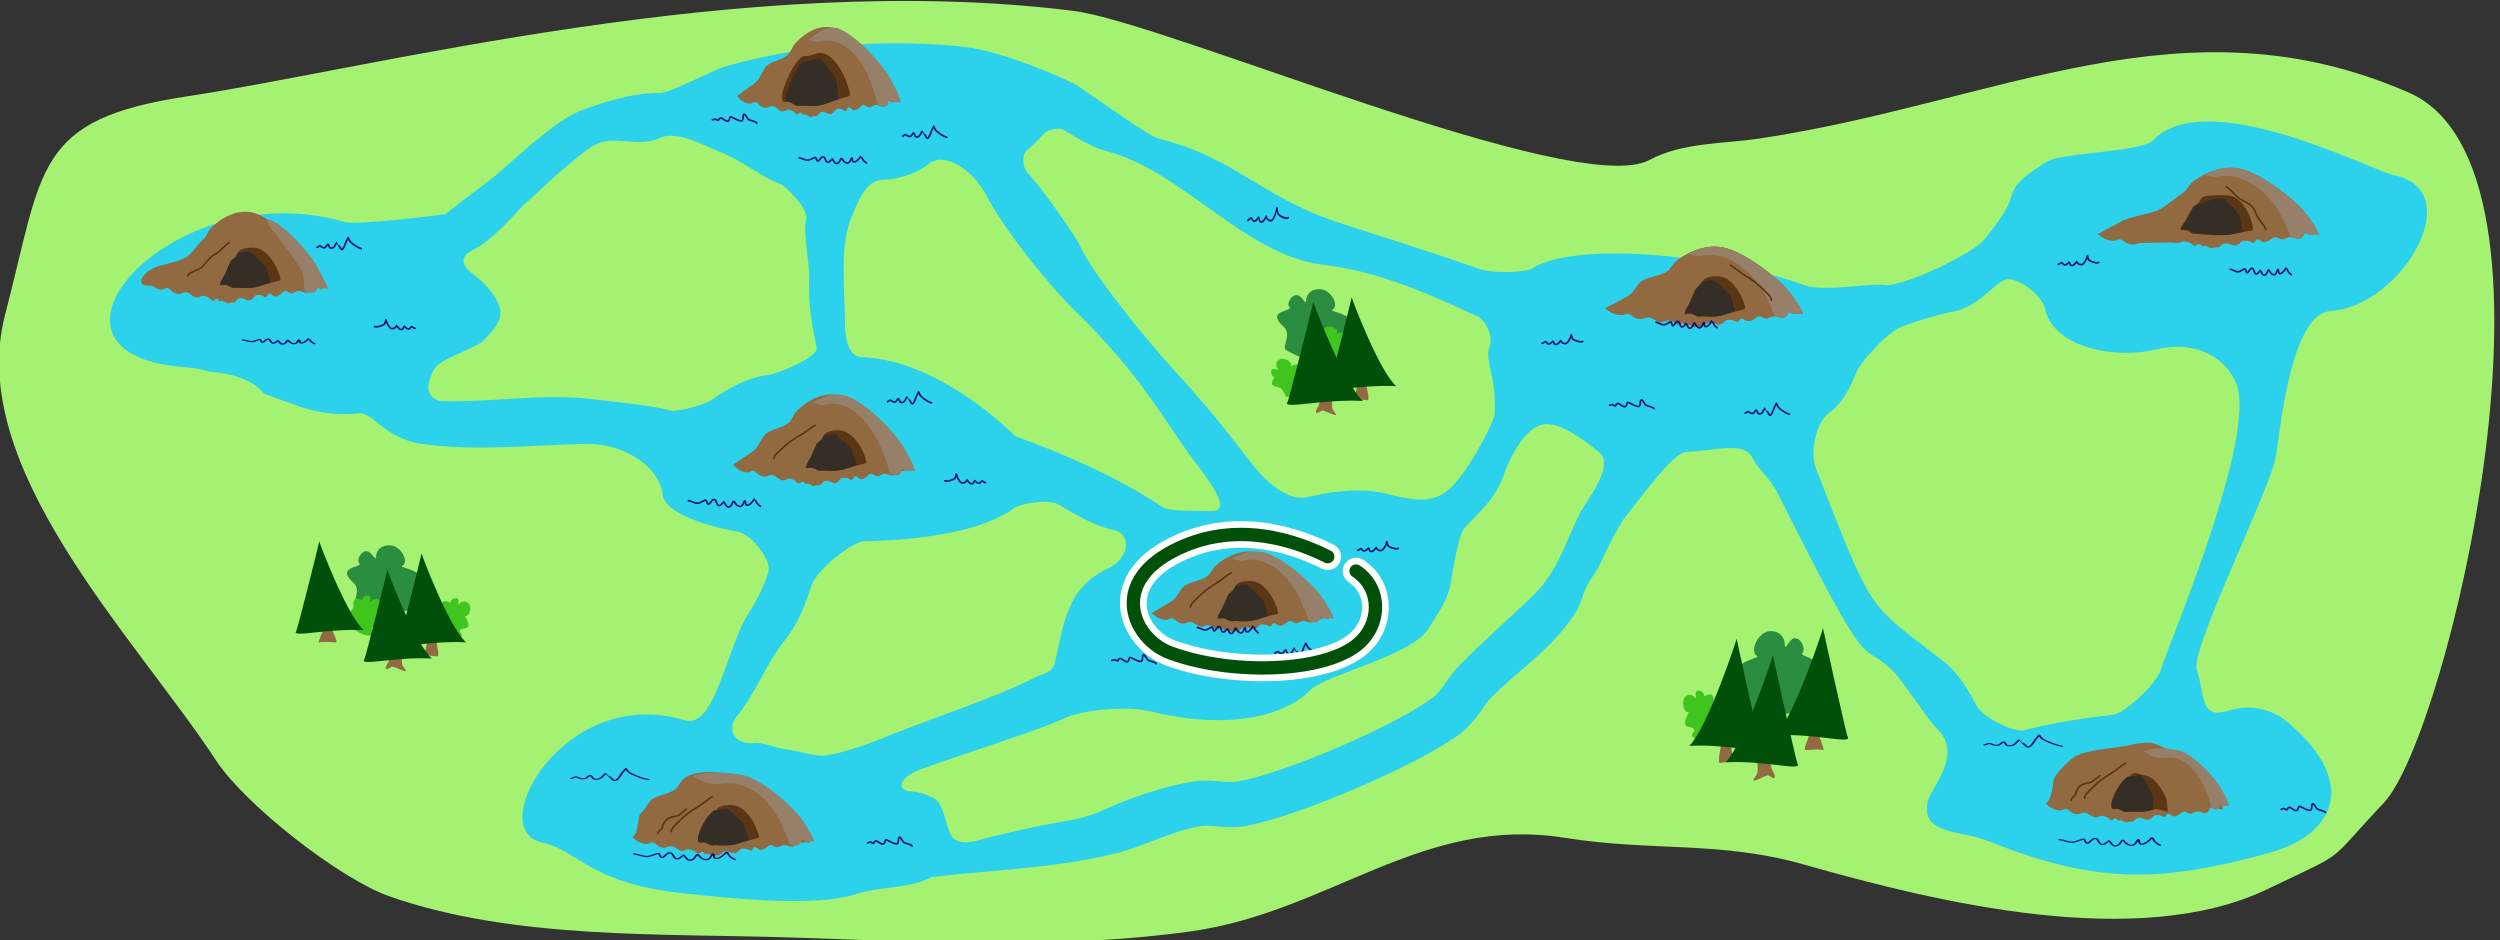 <?xml version="1.0" encoding="UTF-8" standalone="no"?>
<!-- Created with Inkscape (http://www.inkscape.org/) -->

<svg
   width="393.333mm"
   height="147.952mm"
   viewBox="0 0 393.333 147.952"
   version="1.1"
   id="svg6847"
   inkscape:version="1.1.1 (3bf5ae0d25, 2021-09-20)"
   sodipodi:docname="2022-CY-01-solution.svg"
   xmlns:inkscape="http://www.inkscape.org/namespaces/inkscape"
   xmlns:sodipodi="http://sodipodi.sourceforge.net/DTD/sodipodi-0.dtd"
   xmlns="http://www.w3.org/2000/svg"
   xmlns:svg="http://www.w3.org/2000/svg">
  <rect x="0" y="0" width="393.333" height="147.952" fill="#333333" stroke="none"/>
  <sodipodi:namedview
     id="namedview6849"
     pagecolor="#ffffff"
     bordercolor="#666666"
     borderopacity="1.0"
     inkscape:pageshadow="2"
     inkscape:pageopacity="0.0"
     inkscape:pagecheckerboard="0"
     inkscape:document-units="mm"
     showgrid="false"
     inkscape:zoom="0.4692965"
     inkscape:cx="297.25344"
     inkscape:cy="508.2075"
     inkscape:window-width="1680"
     inkscape:window-height="1027"
     inkscape:window-x="1912"
     inkscape:window-y="-8"
     inkscape:window-maximized="1"
     inkscape:current-layer="layer1" />
  <defs
     id="defs6844" />
  <g
     inkscape:label="Ebene 1"
     inkscape:groupmode="layer"
     id="layer1"
     transform="translate(228.559,93.51)">
    <g
       transform="matrix(0.256,0,0,0.246,-303.338,-181.35)"
       id="g468"
       style="clip-rule:evenodd;fill-rule:evenodd;stroke-linecap:round;stroke-linejoin:round;stroke-miterlimit:1.5">
      <path
         d="m 1305.82,459.395 c 20.15,-11.313 45.11,-10.218 67.95,-13.787 146.48,-22.888 259.95,-92.401 398.74,-29.317 106.84,48.567 24.12,410.842 -15.33,454.236 -37.05,40.749 -20.18,29.514 -71.57,55.21 -79.36,39.679 -202.83,8.561 -284.91,-15.758 -51.52,-15.266 -93.46,-8.166 -146.82,-17.059 -87.83,-14.638 -144.44,47.354 -229.88,59.814 -80.006,11.667 -164.612,6.718 -245.208,3.939 C 699.019,953.922 608.013,958.187 531.541,930.38 501.058,919.295 442.873,871.867 425.067,843.698 374.315,763.408 270.875,655.817 295.192,558.551 318.877,463.81 313.069,433.427 407.385,418.633 c 114.034,-17.888 342.427,-80.948 544.357,-54.612 56.948,7.427 308.948,120.71 354.078,95.374 z"
         style="fill:#a5f171;font-variation-settings:normal;opacity:1;vector-effect:none;fill-opacity:1;stroke-width:1;stroke-linecap:round;stroke-linejoin:round;stroke-miterlimit:1.5;stroke-dasharray:none;stroke-dashoffset:0;stroke-opacity:1;-inkscape-stroke:none;stop-color:#000000;stop-opacity:1"
         id="path466" />
    </g>
    <g
       transform="matrix(0.265,0,0,0.265,-310.778,-198.096)"
       id="g484"
       style="clip-rule:evenodd;fill-rule:evenodd;stroke-linecap:round;stroke-linejoin:round;stroke-miterlimit:1.5">
      <path
         d="m 1229.72,646.516 c -11.53,-1.256 -21.7,15.911 -27.17,31.386 -4.33,12.238 -14.24,21.367 -22.67,29.996 -3.59,3.677 -7.13,25.229 -8.35,33.299 -1.26,8.386 -7.08,17.016 -13.29,26.803 -10.04,16.067 -60.96,27.303 -69.91,36.257 -19.79,19.792 -58.46,21.727 -93.349,13.122 -15.465,-4.113 -42.254,-1.131 -52.125,3.432 -17.518,8.1 -52.926,18.674 -86.293,30.698 -11.558,4.165 -15.928,12.795 -4.051,13.148 3.476,0.104 10.736,2.674 13.41,4.786 4.309,3.403 6.642,15.72 8.072,19.343 2.735,6.927 10.268,6.513 14.645,5.37 54.652,-14.272 58.859,-10.41 77.449,-18.859 16.404,-7.455 35.262,-13.744 52.352,-16.592 4.43,-0.737 9,-0.678 13.6,-0.353 4.24,0.299 8.52,1.033 12.6,0.353 27.71,-4.618 93.97,-33.062 116.42,-49.897 3.31,-2.487 5.43,-5.97 7.77,-9.276 2.53,-3.579 5.14,-7.103 8.26,-10.219 13.82,-13.826 26.85,-25.423 41.51,-39.192 15.42,-14.492 19.28,-28.723 28.8,-49.103 3.93,-8.424 22.44,-29.836 12.08,-38.064 -11.98,-9.517 -20.98,-15.481 -29.76,-16.438 z m 294.69,-68.509 c -1.94,-9.024 -18.17,-19.957 -24,-17.191 -4.52,2.143 -8.88,6.866 -13.44,10.401 -5.31,4.113 -10.81,7.158 -16.13,8.221 -10.2,2.04 -20.49,5.159 -30.66,8.806 -10.08,3.614 -25.29,21.742 -27.64,27.163 -3.01,6.955 -7.12,17.747 -15.73,23.813 -8.92,6.286 -11.93,24.684 -8.48,33.483 34.86,89.091 30.34,79.193 75.66,114.484 8.84,6.877 14.63,16.731 20.07,26.897 3.48,6.518 21.83,15.649 27.85,14.108 16.29,-4.177 34.52,-7.141 52.59,-9.08 7.17,-0.77 25.93,-18.279 28.49,-26.397 5.34,-16.918 57.65,-139.236 44.91,-170.541 -6.06,-14.915 -23.9,-25.851 -47.39,-20.063 -24.22,5.97 -61.09,-0.881 -66.1,-24.104 z M 938.284,693.984 c -5.352,-3.081 -21.888,-0.643 -26.21,2.519 -17.85,13.064 -52.346,18.793 -88.617,19.489 -7.444,0.142 -28.648,17.467 -31.358,26.11 -3.687,11.76 -8.133,23.067 -16.415,33.42 -10.436,13.044 -16.848,30.866 -28.124,44.601 -5.944,7.24 -1.559,17.049 10.513,15.624 4.838,-0.571 13.077,3.202 19.632,3.946 5.649,0.641 13.964,3.453 20.154,3.617 6.325,0.168 23.156,-5.008 33.3,-9.163 31.346,-12.838 70.383,-25.294 92.948,-36.936 6.246,-3.223 10.98,-2.732 12.486,-9.329 5.525,-24.2 7.257,-44.045 31.23,-55.537 13.375,-6.412 14.41,-20.875 3.525,-23.092 -11.765,-2.397 -22.313,-9.078 -33.064,-15.269 z M 895.367,509.76 c -6.651,-12.77 -24.027,-26.058 -33.758,-17.687 -5.882,5.06 -18.203,9.258 -27.693,9.403 -9.328,0.143 -14.165,12.276 -18.277,22.576 -7.173,17.966 -3.658,42.254 -3.72,62.417 -0.028,9.301 2.23,20.011 9.766,20.226 36.032,1.027 73.198,28.866 91.249,46.918 30.134,10.854 61.647,24.85 87.866,42.328 1.59,1.058 5.7,1.653 10.1,1.807 5.2,0.182 19.72,0.574 21.48,-0.007 6.83,-2.261 -2.99,-16.259 -12.22,-28.269 -17.5,-22.761 -30.893,-51.082 -73.373,-91.957 -7.498,-7.214 -37.765,-41.536 -51.42,-67.755 z m 302.193,131.526 c 0.43,-1.347 0.11,-11.971 -0.07,-13.872 -1.24,-12.735 -5.41,-20.349 -2.76,-27.36 1.99,-5.268 -1.93,-15.055 -7.47,-17.645 -40.31,-18.855 -64.25,-27.238 -92.26,-30.689 -45.59,-5.619 -83.44,-56.231 -128.101,-67.397 -6.349,-1.587 -15.621,-6.579 -25.342,-12.65 -2.248,-1.405 -9.517,0.018 -11.352,2.091 -2.823,3.188 -6.416,6.928 -10.361,10.229 -3.153,2.637 -2.465,10.029 0.373,13.091 10.346,11.164 29.412,39.387 30.864,42.787 7.567,17.713 44.069,61.403 54.659,72.852 33.4,36.115 43.1,52.727 52.55,62.947 7.76,8.392 18.46,16.424 28.22,14.11 16.08,-3.812 33.18,-5.508 47,-1.937 25.65,6.626 33.82,4.528 46.58,-13.894 5.21,-7.517 14.51,-23.345 17.47,-32.663 z M 737.687,484.832 c -9.467,-3.662 -25.528,-13.195 -36.057,-8.131 -11.158,5.367 -24.993,-1.102 -35.415,2.806 -4.886,1.832 -11.438,7.045 -18.058,12.59 -12.062,10.104 -23.851,21.787 -27.395,24.623 -0.804,0.643 -17.724,20.55 -29.474,26.199 -10.389,4.995 -4.556,11.099 -1.018,13.829 7.503,5.79 14.199,12.344 16.654,20.452 1.549,5.118 -0.457,10.704 -9.926,19.933 -3.012,2.936 -20.152,9.408 -25.672,13.273 -5.021,3.515 -6.351,11.368 -6.661,12.9 -0.981,4.853 3.31,9.592 8.225,9.497 27.179,1.001 60.363,-4.7 88.095,-1.234 15.203,1.901 32.728,3.169 47.438,6.847 3.857,0.964 20.494,-3.392 25.311,-6.853 9.512,-6.835 20.264,-12.696 33.001,-14.379 6.175,-0.815 29.581,-10.767 28.401,-16.074 -2.107,-9.476 -5.36,-26.655 -4.393,-41.186 0.478,-7.178 -4.05,-28.509 -1.844,-34.966 1.976,-5.787 -12.484,-20.156 -15.177,-21.039 -10.473,-3.436 -22.577,-13.882 -36.035,-19.087 z m -21.001,337.456 c -71.012,-21.599 -119.52,65.105 -84.655,72.573 22.391,4.796 27.183,24.213 85.049,30.305 27.135,2.857 77.477,8.307 101.618,0.26 13.381,-4.46 32.092,-3.159 44.715,-10.053 36.358,-4.31 73.668,-5.169 109.182,-14.048 16.803,-4.2 33.835,-13.418 50.255,-16.156 4.08,-0.68 8.36,0.054 12.61,0.353 4.6,0.325 9.17,0.384 13.59,-0.353 30.49,-5.082 103.41,-36.373 128.11,-54.898 4,-3.002 7.24,-6.626 10.17,-10.522 2.88,-3.834 5.31,-8.046 8.73,-11.465 14.6,-14.599 30.52,-24.893 43.63,-41.587 14.18,-18.039 5.67,-15.098 18.6,-33.448 1.34,-1.906 11.27,-24.928 18.02,-33.168 10.45,-12.762 27.27,-36.7 35.25,-37.109 18.25,-0.937 34.3,-6.252 39.03,3.372 3.49,7.122 10.52,11.986 15.2,21.341 58.57,117.051 47.59,84.809 68.1,105.19 6.57,6.529 20.16,28.094 26.77,34.776 15.39,15.54 -4.26,34.885 -5.95,43.061 -4.09,19.773 19.61,16.797 34.93,22.924 63.96,25.585 101.3,25.564 167.02,7.642 43.06,-11.744 53.03,-44.81 9.71,-79.468 -3.4,-2.726 -16.39,-10.435 -32.6,-5.327 -17.7,5.578 -13.92,-8.041 -19.3,-24.198 -3.93,-11.815 44.09,-108.254 46.99,-126.698 2.93,-18.621 9.29,-84.778 32.52,-86.245 41.83,-2.641 82.76,-71.646 37.31,-80.739 -12.66,-2.533 -110.63,-53.704 -142.57,-20.773 -7.32,7.539 -54.52,6.983 -63.74,13.132 -7.61,5.068 -18.32,10.859 -20.67,20.633 -2.09,8.714 -13.05,21.426 -15.9,25.224 -6.18,8.236 -49.14,28.772 -59.68,27.061 -7.92,-1.286 -35.93,4.391 -47.72,-0.017 -44.77,-16.742 -133.81,-27.167 -161.69,-9.587 -3.38,2.13 -22.94,2.897 -31.04,-0.004 -27.95,-10.008 -56.45,-18.558 -84.79,-28.005 -44.23,-14.742 -60.42,-38.139 -105.745,-49.47 -5.743,-1.436 -38.619,-25.208 -47.428,-31.006 -6.12,-4.029 -44.979,-20.831 -67.64,-23.311 -37.534,-4.107 -89.003,-3.261 -141.207,11.444 -8.134,2.291 -33.173,16.062 -39.366,15.952 -15.866,-0.28 -33.811,5.521 -47.168,10.53 -15.693,5.885 -45.103,34.267 -51.35,39.264 -0.797,0.638 -18.572,13.866 -28.804,22.092 -0.765,0.342 -52.672,6.822 -60.088,4.665 -100.387,-29.19 -194.778,75.306 -99.895,85.705 10.34,1.133 12.06,0.803 20.029,3.288 2.12,0.035 23.447,1.298 31.905,12.831 0,0 21.725,8.021 24.367,8.797 9.836,2.887 20.507,4.34 33.74,2.891 5.615,1.557 9.464,6.021 14.295,9.382 5.983,4.164 12.633,7.624 21.135,8.839 31.823,4.546 64.394,0.808 97.388,0.031 23.387,-0.55 44.321,13.913 46.062,30.216 0.964,9.023 18.458,17.086 45.149,22.091 7.368,1.382 19.715,16.927 17.63,23.577 -2.708,8.637 -6.431,16.54 -11.766,24.687 -13.136,20.063 -19.764,69.087 -38.047,63.526 z"
         style="fill:#2cd1ec;font-variation-settings:normal;opacity:1;vector-effect:none;fill-opacity:1;stroke-width:1;stroke-linecap:round;stroke-linejoin:round;stroke-miterlimit:1.5;stroke-dasharray:none;stroke-dashoffset:0;stroke-opacity:1;-inkscape-stroke:none;stop-color:#000000;stop-opacity:1"
         id="path482" />
    </g>
    <g
       transform="matrix(0.265,0,0,0.265,-305.102,-207.287)"
       id="g500"
       style="clip-rule:evenodd;fill-rule:evenodd;stroke-linecap:round;stroke-linejoin:round;stroke-miterlimit:1.5">
      <path
         d="m 1241.88,612.462 c 0.96,0.454 1.87,1.373 2.61,1.85 1.34,0.848 2.77,1.431 4.44,1.785 1.09,0.232 2.44,0.46 3.48,0.207 0.91,-0.219 1.78,-0.914 2.86,-0.78 1.34,0.165 2.22,1.085 3.15,1.737 0.92,0.646 1.99,1.09 3.21,1.321 2.43,0.463 3.76,-0.892 5.93,-0.854 2.54,0.045 4.02,2.216 6.42,2.694 1.23,0.245 2.24,-0.006 3.26,-0.378 0.46,-0.169 1.26,-0.619 1.9,-0.515 1.29,0.209 3.04,0.681 4.07,1.321 0.6,0.379 0.9,0.898 1.64,1.172 1.46,0.548 1.95,-1.038 3.18,-0.839 0.92,0.149 1.41,0.799 2.01,1.397 0.22,-0.149 0.46,-0.262 0.74,-0.312 1.28,-0.235 2.37,0.544 3.43,1 0.31,0.131 0.62,0.239 0.93,0.322 1.13,-0.214 2.22,-0.531 3.41,-0.575 0.23,-0.008 0.49,0.061 0.76,0.18 1.2,-0.704 2.02,-1.837 3.44,-2.297 2.35,-0.754 4.39,1.273 6.74,1.061 1.21,-0.108 2.06,-0.72 2.88,-1.473 0.37,-0.341 0.96,-1.111 1.58,-1.196 1.25,-0.169 3.01,-0.183 4.15,0.228 0.68,0.243 1.11,0.746 1.87,0.829 1.52,0.165 1.47,-1.818 2.67,-1.98 1.5,-0.204 2.33,1.627 4,1.608 2.64,-0.029 4.09,-1.994 6.23,-2.843 1.03,-0.41 3.2,1.151 4.35,1.258 1.52,0.143 3.08,-1.188 4.65,-1.332 2.74,-0.251 4.95,2.328 7.48,0.006 0.73,-0.672 0.81,-1.722 1.43,-2.424 0.42,-0.482 2.35,1.094 2.86,1.14 0.8,0.074 1.64,-0.378 2.44,-0.394 1.13,-0.022 2.11,0.38 3.21,0.47 -0.87,-3.499 -5.78,-10.139 -7.39,-12.241 -7.27,-9.511 -26.26,-23.489 -37.82,-26.795 -10.58,-3.022 -21.63,1.03 -29.95,7.566 -2.16,1.693 -3.1,4.578 -5.32,6.056 -4.34,2.891 -9.64,2.998 -14.23,5.292 -3.77,1.887 -5.21,6.825 -8.82,9.236 -1.41,0.938 -9.68,5.138 -13.88,7.492 z"
         style="fill:#926a41"
         id="path498" />
    </g>
    <g
       transform="matrix(0.265,0,0,0.265,-305.102,-207.287)"
       id="g516"
       style="clip-rule:evenodd;fill-rule:evenodd;stroke-linecap:round;stroke-linejoin:round;stroke-miterlimit:1.5">
      <path
         d="m 1241.88,612.462 c 0.96,0.454 1.87,1.373 2.61,1.85 1.34,0.848 2.77,1.431 4.44,1.785 1.09,0.232 2.44,0.46 3.48,0.207 0.91,-0.219 1.78,-0.914 2.86,-0.78 1.34,0.165 2.22,1.085 3.15,1.737 0.92,0.646 1.99,1.09 3.21,1.321 2.43,0.463 3.76,-0.892 5.93,-0.854 2.54,0.045 4.02,2.216 6.42,2.694 1.23,0.245 2.24,-0.006 3.26,-0.378 0.46,-0.169 1.26,-0.619 1.9,-0.515 1.29,0.209 3.04,0.681 4.07,1.321 0.6,0.379 0.9,0.898 1.64,1.172 1.46,0.548 1.95,-1.038 3.18,-0.839 0.92,0.149 1.41,0.799 2.01,1.397 0.22,-0.149 0.46,-0.262 0.74,-0.312 1.28,-0.235 2.37,0.544 3.43,1 0.31,0.131 0.62,0.239 0.93,0.322 1.13,-0.214 2.22,-0.531 3.41,-0.575 0.23,-0.008 0.49,0.061 0.76,0.18 1.2,-0.704 2.02,-1.837 3.44,-2.297 2.35,-0.754 4.39,1.273 6.74,1.061 1.21,-0.108 2.06,-0.72 2.88,-1.473 0.37,-0.341 0.96,-1.111 1.58,-1.196 1.25,-0.169 3.01,-0.183 4.15,0.228 0.68,0.243 1.11,0.746 1.87,0.829 1.52,0.165 1.47,-1.818 2.67,-1.98 1.5,-0.204 2.33,1.627 4,1.608 2.64,-0.029 4.09,-1.994 6.23,-2.843 1.03,-0.41 3.2,1.151 4.35,1.258 1.52,0.143 3.08,-1.188 4.65,-1.332 2.74,-0.251 4.95,2.328 7.48,0.006 0.73,-0.672 0.81,-1.722 1.43,-2.424 0.42,-0.482 2.35,1.094 2.86,1.14 0.8,0.074 1.64,-0.378 2.44,-0.394 1.13,-0.022 2.11,0.38 3.21,0.47 -0.87,-3.499 -5.78,-10.139 -7.39,-12.241 -7.27,-9.511 -26.26,-23.489 -37.82,-26.795 -10.58,-3.022 -21.63,1.03 -29.95,7.566 -2.16,1.693 -3.1,4.578 -5.32,6.056 -4.34,2.891 -9.64,2.998 -14.23,5.292 -3.77,1.887 -5.21,6.825 -8.82,9.236 -1.41,0.938 -9.68,5.138 -13.88,7.492 z"
         style="fill:#926a41"
         id="path514" />
    </g>
    <g
       transform="matrix(0.265,0,0,0.265,-223.901,-219.715)"
       id="g532"
       style="clip-rule:evenodd;fill-rule:evenodd;stroke-linecap:round;stroke-linejoin:round;stroke-miterlimit:1.5">
      <path
         d="m 1227.76,615.28 c 0.95,0.454 1.86,1.373 2.61,1.85 1.33,0.848 2.76,1.431 4.44,1.785 1.09,0.232 2.43,0.46 3.48,0.207 0.91,-0.219 1.78,-0.914 2.86,-0.78 1.33,0.165 2.22,1.085 3.14,1.737 0.92,0.646 2,1.09 3.22,1.321 2.43,0.462 3.76,-0.893 5.93,-0.854 2.53,0.045 18.14,-0.602 20.54,-0.124 1.23,0.245 2.24,-0.006 3.26,-0.378 0.46,-0.169 1.26,-0.619 1.9,-0.515 1.29,0.209 3.04,0.681 4.07,1.321 0.6,0.379 0.9,0.898 1.64,1.172 1.46,0.548 1.95,-1.038 3.18,-0.839 0.92,0.149 1.41,0.799 2.01,1.397 0.22,-0.149 0.46,-0.262 0.74,-0.312 1.28,-0.235 2.37,0.544 3.43,1 0.31,0.131 0.62,0.239 0.93,0.322 1.13,-0.214 2.22,-0.531 3.41,-0.575 0.23,-0.008 0.49,0.061 0.76,0.18 1.2,-0.704 2.02,-1.837 3.44,-2.297 2.35,-0.754 4.39,1.273 6.74,1.061 1.21,-0.108 2.06,-0.72 2.88,-1.473 0.37,-0.341 0.96,-1.111 1.58,-1.196 1.25,-0.169 3.01,-0.183 4.15,0.228 0.68,0.243 1.11,0.746 1.87,0.829 1.52,0.165 1.47,-1.818 2.67,-1.98 1.5,-0.204 2.33,1.627 4,1.608 2.64,-0.029 4.09,-1.994 6.23,-2.843 1.03,-0.41 3.2,1.151 4.35,1.258 1.52,0.143 3.08,-1.188 4.65,-1.332 2.74,-0.251 4.95,2.328 7.48,0.006 0.73,-0.672 0.81,-1.722 1.43,-2.424 0.42,-0.482 2.35,1.094 2.86,1.14 0.8,0.074 1.64,-0.378 2.44,-0.394 1.13,-0.022 2.11,0.38 3.21,0.47 -0.87,-3.499 -5.78,-10.139 -7.39,-12.241 -7.27,-9.511 -26.26,-23.489 -37.82,-26.795 -10.58,-3.022 -21.63,1.03 -29.95,7.566 -2.16,1.693 -3.1,4.578 -5.32,6.056 -4.34,2.891 -10.23,8.149 -14.82,10.443 -3.78,1.887 -18.74,4.492 -22.36,6.903 -1.4,0.938 -9.67,5.138 -13.87,7.492 z"
         style="fill:#926a41"
         id="path530" />
    </g>
    <g
       transform="matrix(0.238,0,0,0.265,-342.951,-159.34)"
       id="g548"
       style="clip-rule:evenodd;fill-rule:evenodd;stroke-linecap:round;stroke-linejoin:round;stroke-miterlimit:1.5">
      <path
         d="m 1241.88,612.462 c 0.96,0.454 1.87,1.373 2.61,1.85 1.34,0.848 2.77,1.431 4.44,1.785 1.09,0.232 2.44,0.46 3.48,0.207 0.91,-0.219 1.78,-0.914 2.86,-0.78 1.34,0.165 2.22,1.085 3.15,1.737 0.92,0.646 1.99,1.09 3.21,1.321 2.43,0.463 3.76,-0.892 5.93,-0.854 2.54,0.045 4.02,2.216 6.42,2.694 1.23,0.245 2.24,-0.006 3.26,-0.378 0.46,-0.169 1.26,-0.619 1.9,-0.515 1.29,0.209 3.04,0.681 4.07,1.321 0.6,0.379 0.9,0.898 1.64,1.172 1.46,0.548 1.95,-1.038 3.18,-0.839 0.92,0.149 1.41,0.799 2.01,1.397 0.22,-0.149 0.46,-0.262 0.74,-0.312 1.28,-0.235 2.37,0.544 3.43,1 0.31,0.131 0.62,0.239 0.93,0.322 1.13,-0.214 2.22,-0.531 3.41,-0.575 0.23,-0.008 0.49,0.061 0.76,0.18 1.2,-0.704 2.02,-1.837 3.44,-2.297 2.35,-0.754 4.39,1.273 6.74,1.061 1.21,-0.108 2.06,-0.72 2.88,-1.473 0.37,-0.341 0.96,-1.111 1.58,-1.196 1.25,-0.169 3.01,-0.183 4.15,0.228 0.68,0.243 1.11,0.746 1.87,0.829 1.52,0.165 1.47,-1.818 2.67,-1.98 1.5,-0.204 2.33,1.627 4,1.608 2.64,-0.029 4.09,-1.994 6.23,-2.843 1.03,-0.41 3.2,1.151 4.35,1.258 1.52,0.143 3.08,-1.188 4.65,-1.332 2.74,-0.251 4.95,2.328 7.48,0.006 0.73,-0.672 0.81,-1.722 1.43,-2.424 0.42,-0.482 2.35,1.094 2.86,1.14 0.8,0.074 1.64,-0.378 2.44,-0.394 1.13,-0.022 2.11,0.38 3.21,0.47 -0.87,-3.499 -5.78,-10.139 -7.39,-12.241 -7.27,-9.511 -26.26,-23.489 -37.82,-26.795 -10.58,-3.022 -21.63,1.03 -29.95,7.566 -2.16,1.693 -3.1,4.578 -5.32,6.056 -4.34,2.891 -9.64,2.998 -14.23,5.292 -3.77,1.887 -5.21,6.825 -8.82,9.236 -1.41,0.938 -9.68,5.138 -13.88,7.492 z"
         style="fill:#926a41"
         id="path546" />
    </g>
    <g
       transform="matrix(0.238,0,0,0.265,-424.637,-124.081)"
       id="g564"
       style="clip-rule:evenodd;fill-rule:evenodd;stroke-linecap:round;stroke-linejoin:round;stroke-miterlimit:1.5">
      <path
         d="m 1241.88,612.462 c 0.96,0.454 1.87,1.373 2.61,1.85 1.34,0.848 2.77,1.431 4.44,1.785 1.09,0.232 2.44,0.46 3.48,0.207 0.91,-0.219 1.78,-0.914 2.86,-0.78 1.34,0.165 2.22,1.085 3.15,1.737 0.92,0.646 1.99,1.09 3.21,1.321 2.43,0.463 3.76,-0.892 5.93,-0.854 2.54,0.045 4.02,2.216 6.42,2.694 1.23,0.245 2.24,-0.006 3.26,-0.378 0.46,-0.169 1.26,-0.619 1.9,-0.515 1.29,0.209 3.04,0.681 4.07,1.321 0.6,0.379 0.9,0.898 1.64,1.172 1.46,0.548 1.95,-1.038 3.18,-0.839 0.92,0.149 1.41,0.799 2.01,1.397 0.22,-0.149 0.46,-0.262 0.74,-0.312 1.28,-0.235 2.37,0.544 3.43,1 0.31,0.131 0.62,0.239 0.93,0.322 1.13,-0.214 2.22,-0.531 3.41,-0.575 0.23,-0.008 0.49,0.061 0.76,0.18 1.2,-0.704 2.02,-1.837 3.44,-2.297 2.35,-0.754 4.39,1.273 6.74,1.061 1.21,-0.108 2.06,-0.72 2.88,-1.473 0.37,-0.341 0.96,-1.111 1.58,-1.196 1.25,-0.169 3.01,-0.183 4.15,0.228 0.68,0.243 1.11,0.746 1.87,0.829 1.52,0.165 1.47,-1.818 2.67,-1.98 1.5,-0.204 2.33,1.627 4,1.608 2.64,-0.029 4.09,-1.994 6.23,-2.843 1.03,-0.41 3.2,1.151 4.35,1.258 1.52,0.143 3.08,-1.188 4.65,-1.332 2.74,-0.251 4.95,2.328 7.48,0.006 0.73,-0.672 0.81,-1.722 1.43,-2.424 0.42,-0.482 2.35,1.094 2.86,1.14 0.8,0.074 1.64,-0.378 2.44,-0.394 1.13,-0.022 2.11,0.38 3.21,0.47 -0.87,-3.499 -5.78,-10.139 -7.39,-12.241 -7.27,-9.511 -26.26,-23.489 -37.82,-26.795 -10.58,-3.022 -30.28,-5.408 -38.6,1.128 -2.15,1.693 -3.1,4.578 -5.32,6.057 -4.33,2.891 -9.63,2.998 -14.22,5.292 -3.78,1.887 -5.21,6.824 -8.83,9.236 -1.41,0.938 -1.03,11.575 -5.23,13.929 z"
         style="fill:#926a41"
         id="path562" />
    </g>
    <g
       transform="matrix(0.238,0,0,0.265,-202.272,-129.352)"
       id="g580"
       style="clip-rule:evenodd;fill-rule:evenodd;stroke-linecap:round;stroke-linejoin:round;stroke-miterlimit:1.5">
      <path
         d="m 1241.88,612.462 c 0.96,0.454 1.87,1.373 2.61,1.85 1.34,0.848 2.77,1.431 4.44,1.785 1.09,0.232 2.44,0.46 3.48,0.207 0.91,-0.219 1.78,-0.914 2.86,-0.78 1.34,0.165 2.22,1.085 3.15,1.737 0.92,0.646 1.99,1.09 3.21,1.321 2.43,0.463 3.76,-0.892 5.93,-0.854 2.54,0.045 4.02,2.216 6.42,2.694 1.23,0.245 2.24,-0.006 3.26,-0.378 0.46,-0.169 1.26,-0.619 1.9,-0.515 1.29,0.209 3.04,0.681 4.07,1.321 0.6,0.379 0.9,0.898 1.64,1.172 1.46,0.548 1.95,-1.038 3.18,-0.839 0.92,0.149 1.41,0.799 2.01,1.397 0.22,-0.149 0.46,-0.262 0.74,-0.312 1.28,-0.235 2.37,0.544 3.43,1 0.31,0.131 0.62,0.239 0.93,0.322 1.13,-0.214 2.22,-0.531 3.41,-0.575 0.23,-0.008 0.49,0.061 0.76,0.18 1.2,-0.704 2.02,-1.837 3.44,-2.297 2.35,-0.754 4.39,1.273 6.74,1.061 1.21,-0.108 2.06,-0.72 2.88,-1.473 0.37,-0.341 0.96,-1.111 1.58,-1.196 1.25,-0.169 3.01,-0.183 4.15,0.228 0.68,0.243 1.11,0.746 1.87,0.829 1.52,0.165 1.47,-1.818 2.67,-1.98 1.5,-0.204 2.33,1.627 4,1.608 2.64,-0.029 4.09,-1.994 6.23,-2.843 1.03,-0.41 3.2,1.151 4.35,1.258 1.52,0.143 3.08,-1.188 4.65,-1.332 2.74,-0.251 4.95,2.328 7.48,0.006 0.73,-0.672 0.81,-1.722 1.43,-2.424 0.42,-0.482 2.35,1.094 2.86,1.14 0.8,0.074 1.64,-0.378 2.44,-0.394 1.13,-0.022 2.11,0.38 3.21,0.47 -0.87,-3.499 -5.78,-10.139 -7.39,-12.241 -7.27,-9.511 -26.26,-23.489 -37.82,-26.795 -5.14,-1.467 -12.21,-0.03 -19.18,1.248 -7.39,1.354 -28.28,2.372 -34.81,7.052 -6.26,4.482 -12.17,9.987 -12.98,13.413 -0.39,1.645 -1.03,11.575 -5.23,13.929 z"
         style="fill:#926a41"
         id="path578" />
    </g>
    <g
       transform="matrix(0.218,0,0,0.297,-383.364,-260.281)"
       id="g596"
       style="clip-rule:evenodd;fill-rule:evenodd;stroke-linecap:round;stroke-linejoin:round;stroke-miterlimit:1.5">
      <path
         d="m 1241.88,612.462 c 0.96,0.454 1.87,1.373 2.61,1.85 1.34,0.848 2.77,1.431 4.44,1.785 1.09,0.232 2.44,0.46 3.48,0.207 0.91,-0.219 1.78,-0.914 2.86,-0.78 1.34,0.165 2.22,1.085 3.15,1.737 0.92,0.646 1.99,1.09 3.21,1.321 2.43,0.463 3.76,-0.892 5.93,-0.854 2.54,0.045 4.02,2.216 6.42,2.694 1.23,0.245 2.24,-0.006 3.26,-0.378 0.46,-0.169 1.26,-0.619 1.9,-0.515 1.29,0.209 3.04,0.681 4.07,1.321 0.6,0.379 0.9,0.898 1.64,1.172 1.46,0.548 1.95,-1.038 3.18,-0.839 0.92,0.149 1.41,0.799 2.01,1.397 0.22,-0.149 0.46,-0.262 0.74,-0.312 1.28,-0.235 2.37,0.544 3.43,1 0.31,0.131 0.62,0.239 0.93,0.322 1.13,-0.214 2.22,-0.531 3.41,-0.575 0.23,-0.008 0.49,0.061 0.76,0.18 1.2,-0.704 2.02,-1.837 3.44,-2.297 2.35,-0.754 4.39,1.273 6.74,1.061 1.21,-0.108 2.06,-0.72 2.88,-1.473 0.37,-0.341 0.96,-1.111 1.58,-1.196 1.25,-0.169 3.01,-0.183 4.15,0.228 0.68,0.243 1.11,0.746 1.87,0.829 1.52,0.165 1.47,-1.818 2.67,-1.98 1.5,-0.204 2.33,1.627 4,1.608 2.64,-0.029 4.09,-1.994 6.23,-2.843 1.03,-0.41 3.2,1.151 4.35,1.258 1.52,0.143 3.08,-1.188 4.65,-1.332 2.74,-0.251 4.95,2.328 7.48,0.006 0.73,-0.672 0.81,-1.722 1.43,-2.424 0.42,-0.482 2.35,1.094 2.86,1.14 0.8,0.074 1.64,-0.378 2.44,-0.394 1.13,-0.022 2.11,0.38 3.21,0.47 -0.87,-3.499 -5.78,-10.139 -7.39,-12.241 -7.27,-9.511 -26.26,-23.489 -37.82,-26.795 -10.58,-3.022 -21.63,1.03 -29.95,7.566 -2.16,1.693 -3.1,4.578 -5.32,6.056 -4.34,2.891 -9.64,2.998 -14.23,5.292 -3.77,1.887 -5.21,6.825 -8.82,9.236 -1.41,0.938 -9.68,5.138 -13.88,7.492 z"
         style="fill:#926a41"
         id="path594" />
    </g>
    <g
       transform="matrix(0.238,0,0,0.302,-408.812,-205.335)"
       id="g612"
       style="clip-rule:evenodd;fill-rule:evenodd;stroke-linecap:round;stroke-linejoin:round;stroke-miterlimit:1.5">
      <path
         d="m 1241.88,612.462 c 0.96,0.454 1.87,1.373 2.61,1.85 1.34,0.848 2.77,1.431 4.44,1.785 1.09,0.232 2.44,0.46 3.48,0.207 0.91,-0.219 1.78,-0.914 2.86,-0.78 1.34,0.165 2.22,1.085 3.15,1.737 0.92,0.646 1.99,1.09 3.21,1.321 2.43,0.463 3.76,-0.892 5.93,-0.854 2.54,0.045 4.02,2.216 6.42,2.694 1.23,0.245 2.24,-0.006 3.26,-0.378 0.46,-0.169 1.26,-0.619 1.9,-0.515 1.29,0.209 3.04,0.681 4.07,1.321 0.6,0.379 0.9,0.898 1.64,1.172 1.46,0.548 1.95,-1.038 3.18,-0.839 0.92,0.149 1.41,0.799 2.01,1.397 0.22,-0.149 0.46,-0.262 0.74,-0.312 1.28,-0.235 2.37,0.544 3.43,1 0.31,0.131 0.62,0.239 0.93,0.322 1.13,-0.214 2.22,-0.531 3.41,-0.575 0.23,-0.008 0.49,0.061 0.76,0.18 1.2,-0.704 2.02,-1.837 3.44,-2.297 2.35,-0.754 4.39,1.273 6.74,1.061 1.21,-0.108 2.06,-0.72 2.88,-1.473 0.37,-0.341 0.96,-1.111 1.58,-1.196 1.25,-0.169 3.01,-0.183 4.15,0.228 0.68,0.243 1.11,0.746 1.87,0.829 1.52,0.165 1.47,-1.818 2.67,-1.98 1.5,-0.204 2.33,1.627 4,1.608 2.64,-0.029 4.09,-1.994 6.23,-2.843 1.03,-0.41 3.2,1.151 4.35,1.258 1.52,0.143 3.08,-1.188 4.65,-1.332 2.74,-0.251 4.95,2.328 7.48,0.006 0.73,-0.672 0.81,-1.722 1.43,-2.424 0.42,-0.482 2.35,1.094 2.86,1.14 0.8,0.074 1.64,-0.378 2.44,-0.394 1.13,-0.022 2.11,0.38 3.21,0.47 -0.87,-3.499 -5.78,-10.139 -7.39,-12.241 -7.27,-9.511 -26.26,-23.489 -37.82,-26.795 -10.58,-3.022 -21.63,1.03 -29.95,7.566 -2.16,1.693 -3.1,4.578 -5.32,6.056 -4.34,2.891 -9.64,2.998 -14.23,5.292 -3.77,1.887 -5.21,6.825 -8.82,9.236 -1.41,0.938 -9.68,5.138 -13.88,7.492 z"
         style="fill:#926a41"
         id="path610" />
    </g>
    <g
       transform="matrix(0.238,0,0,0.302,-500.995,-234.09)"
       id="g628"
       style="clip-rule:evenodd;fill-rule:evenodd;stroke-linecap:round;stroke-linejoin:round;stroke-miterlimit:1.5">
      <path
         d="m 1250.99,603.766 c -11.68,2.209 -18.88,11.509 -6.5,10.546 1.58,-0.123 2.77,1.431 4.44,1.785 1.09,0.232 2.44,0.46 3.48,0.207 0.91,-0.219 1.78,-0.914 2.86,-0.78 1.34,0.165 2.22,1.085 3.15,1.737 0.92,0.646 1.99,1.09 3.21,1.321 2.43,0.463 3.76,-0.892 5.93,-0.854 2.54,0.045 4.02,2.216 6.42,2.694 1.23,0.245 2.24,-0.006 3.26,-0.378 0.46,-0.169 1.26,-0.619 1.9,-0.515 1.29,0.209 3.04,0.681 4.07,1.321 0.6,0.379 0.9,0.898 1.64,1.172 1.46,0.548 1.95,-1.038 3.18,-0.839 0.92,0.149 1.41,0.799 2.01,1.397 0.22,-0.149 0.46,-0.262 0.74,-0.312 1.28,-0.235 2.37,0.544 3.43,1 0.31,0.131 0.62,0.239 0.93,0.322 1.13,-0.214 2.22,-0.531 3.41,-0.575 0.23,-0.008 0.49,0.061 0.76,0.18 1.2,-0.704 2.02,-1.837 3.44,-2.297 2.35,-0.754 4.39,1.273 6.74,1.061 1.21,-0.108 2.06,-0.72 2.88,-1.473 0.37,-0.341 0.96,-1.111 1.58,-1.196 1.25,-0.169 3.01,-0.183 4.15,0.228 0.68,0.243 1.11,0.746 1.87,0.829 1.52,0.165 1.47,-1.818 2.67,-1.98 1.5,-0.204 2.33,1.627 4,1.608 2.64,-0.029 4.09,-1.994 6.23,-2.843 1.03,-0.41 3.2,1.151 4.35,1.258 1.52,0.143 3.08,-1.188 4.65,-1.332 2.74,-0.251 4.95,2.328 7.48,0.006 0.73,-0.672 0.81,-1.722 1.43,-2.424 0.42,-0.482 2.35,1.094 2.86,1.14 0.8,0.074 1.64,-0.378 2.44,-0.394 1.13,-0.022 2.11,0.38 3.21,0.47 -0.87,-3.499 -5.78,-10.139 -7.39,-12.241 -7.27,-9.511 -26.26,-23.489 -37.82,-26.795 -10.58,-3.022 -21.63,1.03 -29.95,7.566 -2.16,1.693 -3.1,4.578 -5.32,6.056 -4.34,2.891 -6.54,6.8 -11.13,9.094 -3.77,1.887 -12.42,3.422 -16.69,4.23 z"
         style="fill:#926a41"
         id="path626" />
    </g>
    <g
       transform="matrix(0.265,0,0,0.265,-310.973,-197.794)"
       id="g644"
       style="clip-rule:evenodd;fill-rule:evenodd;stroke-linecap:round;stroke-linejoin:round;stroke-miterlimit:1.5">
      <path
         d="m 1373.37,639.469 c -2.11,-0.526 -4.46,-2.246 -6.23,-3.817 -0.76,-0.682 -1.48,-2.698 -1.48,-2.698 0,0 -0.86,1.597 -1.21,2.429 -0.39,0.894 -1.35,4.417 -2.57,4.722 -0.48,0.121 -2.77,-4.512 -2.83,-4.453 -1.07,1.069 -1.66,4.306 -4.05,3.508 -0.54,-0.179 -0.95,-2.29 -1.35,-2.158 -0.79,0.262 -0.92,1.565 -1.89,1.889 -1.25,0.418 -1.79,-0.493 -2.69,-0.945 -0.71,-0.354 -1.16,0.81 -1.89,0.81"
         style="fill:none;stroke:#051372;stroke-width:1px"
         id="path642" />
    </g>
    <g
       transform="matrix(0.265,0,0,0.265,-385.003,-160.043)"
       id="g660"
       style="clip-rule:evenodd;fill-rule:evenodd;stroke-linecap:round;stroke-linejoin:round;stroke-miterlimit:1.5">
      <path
         d="m 1373.37,639.469 c -2.11,-0.526 -4.46,-2.246 -6.23,-3.817 -0.76,-0.682 -1.48,-2.698 -1.48,-2.698 0,0 -0.86,1.597 -1.21,2.429 -0.39,0.894 -1.35,4.417 -2.57,4.722 -0.48,0.121 -2.77,-4.512 -2.83,-4.453 -1.07,1.069 -1.66,4.306 -4.05,3.508 -0.54,-0.179 -0.95,-2.29 -1.35,-2.158 -0.79,0.262 -0.92,1.565 -1.89,1.889 -1.25,0.418 -1.79,-0.493 -2.69,-0.945 -0.71,-0.354 -1.16,0.81 -1.89,0.81"
         style="fill:none;stroke:#051372;stroke-width:1px"
         id="path658" />
    </g>
    <g
       transform="matrix(0.467,0,0,0.264,-767.855,-139.673)"
       id="g676"
       style="clip-rule:evenodd;fill-rule:evenodd;stroke-linecap:round;stroke-linejoin:round;stroke-miterlimit:1.5">
      <path
         d="m 1373.37,639.469 c -2.11,-0.526 -4.46,-2.246 -6.23,-3.817 -0.76,-0.682 -1.48,-2.698 -1.48,-2.698 0,0 -0.86,1.597 -1.21,2.429 -0.39,0.894 -1.35,4.417 -2.57,4.722 -0.48,0.121 -2.77,-4.512 -2.83,-4.453 -1.07,1.069 -1.66,4.306 -4.05,3.508 -0.54,-0.179 -0.95,-2.29 -1.35,-2.158 -0.79,0.262 -0.92,1.565 -1.89,1.889 -1.25,0.418 -1.79,-0.493 -2.69,-0.945 -0.71,-0.354 -1.16,0.81 -1.89,0.81"
         style="fill:none;stroke:#051372;stroke-width:0.7px"
         id="path674" />
    </g>
    <g
       transform="matrix(0.467,0,0,0.264,-545.489,-144.941)"
       id="g692"
       style="clip-rule:evenodd;fill-rule:evenodd;stroke-linecap:round;stroke-linejoin:round;stroke-miterlimit:1.5">
      <path
         d="m 1373.37,639.469 c -2.11,-0.526 -4.46,-2.246 -6.23,-3.817 -0.76,-0.682 -1.48,-2.698 -1.48,-2.698 0,0 -0.86,1.597 -1.21,2.429 -0.39,0.894 -1.35,4.417 -2.57,4.722 -0.48,0.121 -2.77,-4.512 -2.83,-4.453 -1.07,1.069 -1.66,4.306 -4.05,3.508 -0.54,-0.179 -0.95,-2.29 -1.35,-2.158 -0.79,0.262 -0.92,1.565 -1.89,1.889 -1.25,0.418 -1.79,-0.493 -2.69,-0.945 -0.71,-0.354 -1.16,0.81 -1.89,0.81"
         style="fill:none;stroke:#051372;stroke-width:0.7px"
         id="path690" />
    </g>
    <g
       transform="matrix(0.265,0,0,0.265,-443.547,-241.376)"
       id="g708"
       style="clip-rule:evenodd;fill-rule:evenodd;stroke-linecap:round;stroke-linejoin:round;stroke-miterlimit:1.5">
      <path
         d="m 1373.37,639.469 c -2.11,-0.526 -4.46,-2.246 -6.23,-3.817 -0.76,-0.682 -1.48,-2.698 -1.48,-2.698 0,0 -0.86,1.597 -1.21,2.429 -0.39,0.894 -1.35,4.417 -2.57,4.722 -0.48,0.121 -2.77,-4.512 -2.83,-4.453 -1.07,1.069 -1.66,4.306 -4.05,3.508 -0.54,-0.179 -0.95,-2.29 -1.35,-2.158 -0.79,0.262 -0.92,1.565 -1.89,1.889 -1.25,0.418 -1.79,-0.493 -2.69,-0.945 -0.71,-0.354 -1.16,0.81 -1.89,0.81"
         style="fill:none;stroke:#051372;stroke-width:1px"
         id="path706" />
    </g>
    <g
       transform="matrix(0.265,0,0,0.265,-445.936,-199.588)"
       id="g724"
       style="clip-rule:evenodd;fill-rule:evenodd;stroke-linecap:round;stroke-linejoin:round;stroke-miterlimit:1.5">
      <path
         d="m 1373.37,639.469 c -2.11,-0.526 -4.46,-2.246 -6.23,-3.817 -0.76,-0.682 -1.48,-2.698 -1.48,-2.698 0,0 -0.86,1.597 -1.21,2.429 -0.39,0.894 -1.35,4.417 -2.57,4.722 -0.48,0.121 -2.77,-4.512 -2.83,-4.453 -1.07,1.069 -1.66,4.306 -4.05,3.508 -0.54,-0.179 -0.95,-2.29 -1.35,-2.158 -0.79,0.262 -0.92,1.565 -1.89,1.889 -1.25,0.418 -1.79,-0.493 -2.69,-0.945 -0.71,-0.354 -1.16,0.81 -1.89,0.81"
         style="fill:none;stroke:#051372;stroke-width:1px"
         id="path722" />
    </g>
    <g
       transform="matrix(0.265,0,0,0.265,-535.678,-223.864)"
       id="g740"
       style="clip-rule:evenodd;fill-rule:evenodd;stroke-linecap:round;stroke-linejoin:round;stroke-miterlimit:1.5">
      <path
         d="m 1373.37,639.469 c -2.11,-0.526 -4.46,-2.246 -6.23,-3.817 -0.76,-0.682 -1.48,-2.698 -1.48,-2.698 0,0 -0.86,1.597 -1.21,2.429 -0.39,0.894 -1.35,4.417 -2.57,4.722 -0.48,0.121 -2.77,-4.512 -2.83,-4.453 -1.07,1.069 -1.66,4.306 -4.05,3.508 -0.54,-0.179 -0.95,-2.29 -1.35,-2.158 -0.79,0.262 -0.92,1.565 -1.89,1.889 -1.25,0.418 -1.79,-0.493 -2.69,-0.945 -0.71,-0.354 -1.16,0.81 -1.89,0.81"
         style="fill:none;stroke:#051372;stroke-width:1px"
         id="path738" />
    </g>
    <g
       transform="matrix(0.265,0,0,0.265,-312.633,-192.328)"
       id="g756"
       style="clip-rule:evenodd;fill-rule:evenodd;stroke-linecap:round;stroke-linejoin:round;stroke-miterlimit:1.5">
      <path
         d="m 1256.94,575.6 c -0.84,0.792 -5.37,-0.583 -5.96,-1.471 -0.5,-0.745 -0.81,-2.563 -0.81,-2.563 0,0 -0.31,1.186 -0.54,1.754 -0.37,0.917 -1.53,3.274 -2.7,3.508 -0.78,0.156 -1.68,-0.049 -2.29,-0.54 -0.38,-0.304 -0.81,-1.214 -0.81,-1.214 0,0 -1.33,2.11 -2.43,2.293 -1.8,0.301 -1.34,-1.069 -2.16,-1.889 -0.07,-0.074 -0.67,0.675 -0.81,0.81 -0.46,0.457 -0.98,0.702 -1.62,0.809 -1.06,0.177 -1.45,-1.585 -2.16,-1.349 -0.32,0.109 -1.75,1.331 -1.75,0.945"
         style="fill:none;stroke:#051372;stroke-width:1px"
         id="path754" />
    </g>
    <g
       transform="matrix(0.265,0,0,0.265,-231.432,-204.755)"
       id="g772"
       style="clip-rule:evenodd;fill-rule:evenodd;stroke-linecap:round;stroke-linejoin:round;stroke-miterlimit:1.5">
      <path
         d="m 1256.94,575.6 c -0.84,0.792 -5.37,-0.583 -5.96,-1.471 -0.5,-0.745 -0.81,-2.563 -0.81,-2.563 0,0 -0.31,1.186 -0.54,1.754 -0.37,0.917 -1.53,3.274 -2.7,3.508 -0.78,0.156 -1.68,-0.049 -2.29,-0.54 -0.38,-0.304 -0.81,-1.214 -0.81,-1.214 0,0 -1.33,2.11 -2.43,2.293 -1.8,0.301 -1.34,-1.069 -2.16,-1.889 -0.07,-0.074 -0.67,0.675 -0.81,0.81 -0.46,0.457 -0.98,0.702 -1.62,0.809 -1.06,0.177 -1.45,-1.585 -2.16,-1.349 -0.32,0.109 -1.75,1.331 -1.75,0.945"
         style="fill:none;stroke:#051372;stroke-width:1px"
         id="path770" />
    </g>
    <g
       transform="matrix(0.265,0,0,0.265,-341.661,-159.766)"
       id="g788"
       style="clip-rule:evenodd;fill-rule:evenodd;stroke-linecap:round;stroke-linejoin:round;stroke-miterlimit:1.5">
      <path
         d="m 1256.94,575.6 c -0.84,0.792 -5.37,-0.583 -5.96,-1.471 -0.5,-0.745 -0.81,-2.563 -0.81,-2.563 0,0 -0.31,1.186 -0.54,1.754 -0.37,0.917 -1.53,3.274 -2.7,3.508 -0.78,0.156 -1.68,-0.049 -2.29,-0.54 -0.38,-0.304 -0.81,-1.214 -0.81,-1.214 0,0 -1.33,2.11 -2.43,2.293 -1.8,0.301 -1.34,-1.069 -2.16,-1.889 -0.07,-0.074 -0.67,0.675 -0.81,0.81 -0.46,0.457 -0.98,0.702 -1.62,0.809 -1.06,0.177 -1.45,-1.585 -2.16,-1.349 -0.32,0.109 -1.75,1.331 -1.75,0.945"
         style="fill:none;stroke:#051372;stroke-width:1px"
         id="path786" />
    </g>
    <g
       transform="matrix(0.265,0,0,0.381,-358.959,-278.582)"
       id="g804"
       style="clip-rule:evenodd;fill-rule:evenodd;stroke-linecap:round;stroke-linejoin:round;stroke-miterlimit:1.5">
      <path
         d="m 1256.94,575.6 c -0.84,0.792 -5.37,-0.583 -5.96,-1.471 -0.5,-0.745 -0.81,-2.563 -0.81,-2.563 0,0 -0.31,1.186 -0.54,1.754 -0.37,0.917 -1.53,3.274 -2.7,3.508 -0.78,0.156 -1.68,-0.049 -2.29,-0.54 -0.38,-0.304 -0.81,-1.214 -0.81,-1.214 0,0 -1.33,2.11 -2.43,2.293 -1.8,0.301 -1.34,-1.069 -2.16,-1.889 -0.07,-0.074 -0.67,0.675 -0.81,0.81 -0.46,0.457 -0.98,0.702 -1.62,0.809 -1.06,0.177 -1.45,-1.585 -2.16,-1.349 -0.32,0.109 -1.75,1.331 -1.75,0.945"
         style="fill:none;stroke:#051372;stroke-width:0.81px"
         id="path802" />
    </g>
    <g
       transform="matrix(-0.265,0,0,0.265,253.196,-170.41)"
       id="g820"
       style="clip-rule:evenodd;fill-rule:evenodd;stroke-linecap:round;stroke-linejoin:round;stroke-miterlimit:1.5">
      <path
         d="m 1256.94,575.6 c -0.84,0.792 -5.37,-0.583 -5.96,-1.471 -0.5,-0.745 -0.81,-2.563 -0.81,-2.563 0,0 -0.31,1.186 -0.54,1.754 -0.37,0.917 -1.53,3.274 -2.7,3.508 -0.78,0.156 -1.68,-0.049 -2.29,-0.54 -0.38,-0.304 -0.81,-1.214 -0.81,-1.214 0,0 -1.33,2.11 -2.43,2.293 -1.8,0.301 -1.34,-1.069 -2.16,-1.889 -0.07,-0.074 -0.67,0.675 -0.81,0.81 -0.46,0.457 -0.98,0.702 -1.62,0.809 -1.06,0.177 -1.45,-1.585 -2.16,-1.349 -0.32,0.109 -1.75,1.331 -1.75,0.945"
         style="fill:none;stroke:#051372;stroke-width:1px"
         id="path818" />
    </g>
    <g
       transform="matrix(-0.265,0,0,0.265,163.455,-194.685)"
       id="g836"
       style="clip-rule:evenodd;fill-rule:evenodd;stroke-linecap:round;stroke-linejoin:round;stroke-miterlimit:1.5">
      <path
         d="m 1256.94,575.6 c -0.84,0.792 -5.37,-0.583 -5.96,-1.471 -0.5,-0.745 -0.81,-2.563 -0.81,-2.563 0,0 -0.31,1.186 -0.54,1.754 -0.37,0.917 -1.53,3.274 -2.7,3.508 -0.78,0.156 -1.68,-0.049 -2.29,-0.54 -0.38,-0.304 -0.81,-1.214 -0.81,-1.214 0,0 -1.33,2.11 -2.43,2.293 -1.8,0.301 -1.34,-1.069 -2.16,-1.889 -0.07,-0.074 -0.67,0.675 -0.81,0.81 -0.46,0.457 -0.98,0.702 -1.62,0.809 -1.06,0.177 -1.45,-1.585 -2.16,-1.349 -0.32,0.109 -1.75,1.331 -1.75,0.945"
         style="fill:none;stroke:#051372;stroke-width:1px"
         id="path834" />
    </g>
    <g
       transform="matrix(0.265,0,0,0.265,-300.275,-199.464)"
       id="g852"
       style="clip-rule:evenodd;fill-rule:evenodd;stroke-linecap:round;stroke-linejoin:round;stroke-miterlimit:1.5">
      <path
         d="m 1252.63,642.474 c -0.43,-1.08 -4.12,-1.45 -5.16,-2.369 -0.27,-0.243 -1.89,-3.505 -2.56,-2.833 -0.71,0.704 -0.09,2.782 -0.95,3.642 -1.03,1.029 -5.31,-1.724 -6.61,-2.158 -1.04,-0.349 -0.77,2.09 -1.62,2.428 -1.38,0.553 -2.98,-1.355 -4.18,-1.754 -0.91,-0.303 -1.45,0.742 -1.75,1.349 -0.13,0.251 -1.6,-0.622 -1.76,-0.674 -0.57,-0.19 -1.16,0.405 -1.75,0.405"
         style="fill:none;stroke:#051372;stroke-width:1px"
         id="path850" />
    </g>
    <g
       transform="matrix(0.265,0,0,0.265,-378.592,-159.34)"
       id="g868"
       style="clip-rule:evenodd;fill-rule:evenodd;stroke-linecap:round;stroke-linejoin:round;stroke-miterlimit:1.5">
      <path
         d="m 1252.63,642.474 c -0.43,-1.08 -4.12,-1.45 -5.16,-2.369 -0.27,-0.243 -1.89,-3.505 -2.56,-2.833 -0.71,0.704 -0.09,2.782 -0.95,3.642 -1.03,1.029 -5.31,-1.724 -6.61,-2.158 -1.04,-0.349 -0.77,2.09 -1.62,2.428 -1.38,0.553 -2.98,-1.355 -4.18,-1.754 -0.91,-0.303 -1.45,0.742 -1.75,1.349 -0.13,0.251 -1.6,-0.622 -1.76,-0.674 -0.57,-0.19 -1.16,0.405 -1.75,0.405"
         style="fill:none;stroke:#051372;stroke-width:1px"
         id="path866" />
    </g>
    <g
       transform="matrix(0.265,0,0,0.265,-416.996,-130.646)"
       id="g884"
       style="clip-rule:evenodd;fill-rule:evenodd;stroke-linecap:round;stroke-linejoin:round;stroke-miterlimit:1.5">
      <path
         d="m 1252.63,642.474 c -0.43,-1.08 -4.12,-1.45 -5.16,-2.369 -0.27,-0.243 -1.89,-3.505 -2.56,-2.833 -0.71,0.704 -0.09,2.782 -0.95,3.642 -1.03,1.029 -5.31,-1.724 -6.61,-2.158 -1.04,-0.349 -0.77,2.09 -1.62,2.428 -1.38,0.553 -2.98,-1.355 -4.18,-1.754 -0.91,-0.303 -1.45,0.742 -1.75,1.349 -0.13,0.251 -1.6,-0.622 -1.76,-0.674 -0.57,-0.19 -1.16,0.405 -1.75,0.405"
         style="fill:none;stroke:#051372;stroke-width:1px"
         id="path882" />
    </g>
    <g
       transform="matrix(0.265,0,0,0.265,-194.632,-135.916)"
       id="g900"
       style="clip-rule:evenodd;fill-rule:evenodd;stroke-linecap:round;stroke-linejoin:round;stroke-miterlimit:1.5">
      <path
         d="m 1252.63,642.474 c -0.43,-1.08 -4.12,-1.45 -5.16,-2.369 -0.27,-0.243 -1.89,-3.505 -2.56,-2.833 -0.71,0.704 -0.09,2.782 -0.95,3.642 -1.03,1.029 -5.31,-1.724 -6.61,-2.158 -1.04,-0.349 -0.77,2.09 -1.62,2.428 -1.38,0.553 -2.98,-1.355 -4.18,-1.754 -0.91,-0.303 -1.45,0.742 -1.75,1.349 -0.13,0.251 -1.6,-0.622 -1.76,-0.674 -0.57,-0.19 -1.16,0.405 -1.75,0.405"
         style="fill:none;stroke:#051372;stroke-width:1px"
         id="path898" />
    </g>
    <g
       transform="matrix(0.265,0,0,0.265,-305.102,-207.287)"
       id="g916"
       style="clip-rule:evenodd;fill-rule:evenodd;stroke-linecap:round;stroke-linejoin:round;stroke-miterlimit:1.5">
      <path
         d="m 1207.52,526.417 c 0.02,-0.022 0.03,-0.044 0.04,-0.066"
         style="fill:none"
         id="path914" />
    </g>
    <g
       transform="matrix(0.265,0,0,0.265,-223.901,-219.715)"
       id="g932"
       style="clip-rule:evenodd;fill-rule:evenodd;stroke-linecap:round;stroke-linejoin:round;stroke-miterlimit:1.5">
      <path
         d="m 1207.52,526.417 c 0.02,-0.022 0.03,-0.044 0.04,-0.066"
         style="fill:none"
         id="path930" />
    </g>
    <g
       transform="matrix(0.265,0,0,0.265,-310.973,-197.794)"
       id="g948"
       style="clip-rule:evenodd;fill-rule:evenodd;stroke-linecap:round;stroke-linejoin:round;stroke-miterlimit:1.5">
      <path
         d="m 1421.13,651.342 c -1.11,-0.898 -1.05,-2.079 0.14,-1.417"
         style="fill:none"
         id="path946" />
    </g>
    <g
       transform="matrix(0.265,0,0,0.265,-305.795,-207.904)"
       id="g964"
       style="clip-rule:evenodd;fill-rule:evenodd;stroke-linecap:round;stroke-linejoin:round;stroke-miterlimit:1.5">
      <path
         d="m 1327.16,615.209 c 1.34,-0.035 -1.06,-5.656 -1.55,-6.806 -2.09,-4.876 -7.19,-11.963 -13.04,-12.613 -3.01,-0.335 -6.11,-0.061 -8.78,1.276 -1.22,0.608 -1.97,2.795 -2.7,3.826 -0.79,1.129 -2.72,2.014 -3.25,3.259 -1.02,2.375 -2.14,4.781 -3.12,7.086 -0.87,2.028 -2.55,3.933 -2.98,6.094 -0.25,1.281 2.48,0.314 3.26,0.425 1.54,0.219 2.74,1.243 4.11,1.7 1,0.334 2.5,-0.08 3.54,0 4.86,0.374 9.18,0.347 13.98,-1.397 1.88,-0.685 10.53,-2.85 10.53,-2.85 z"
         style="fill:#5a3614"
         id="path962" />
    </g>
    <g
       transform="matrix(0.264,0.023,-0.023,0.264,-210.421,-250.192)"
       id="g980"
       style="clip-rule:evenodd;fill-rule:evenodd;stroke-linecap:round;stroke-linejoin:round;stroke-miterlimit:1.5">
      <path
         d="m 1327.16,615.209 c 1.34,-0.035 -1.06,-5.656 -1.55,-6.806 -2.09,-4.876 -7.19,-11.963 -13.04,-12.613 -3.01,-0.335 -13.31,0.648 -15.99,1.985 -1.21,0.608 -1.97,2.795 -2.69,3.826 -0.79,1.129 -2.73,2.014 -3.26,3.259 -1.02,2.375 -2.13,4.781 -3.12,7.086 -0.87,2.028 -2.54,3.932 -2.97,6.094 -0.26,1.281 2.48,0.314 3.26,0.425 1.53,0.219 2.74,1.243 4.11,1.7 1,0.334 2.5,-0.08 3.54,0 4.85,0.374 16.38,-0.362 21.18,-2.106 1.88,-0.685 10.53,-2.85 10.53,-2.85 z"
         style="fill:#5a3614"
         id="path978" />
    </g>
    <g
       transform="matrix(0.265,0,0,0.265,-379.284,-159.956)"
       id="g996"
       style="clip-rule:evenodd;fill-rule:evenodd;stroke-linecap:round;stroke-linejoin:round;stroke-miterlimit:1.5">
      <path
         d="m 1327.16,615.209 c 1.34,-0.035 -1.06,-5.656 -1.55,-6.806 -2.09,-4.876 -7.19,-11.963 -13.04,-12.613 -3.01,-0.335 -6.11,-0.061 -8.78,1.276 -1.22,0.608 -1.97,2.795 -2.7,3.826 -0.79,1.129 -2.72,2.014 -3.25,3.259 -1.02,2.375 -2.14,4.781 -3.12,7.086 -0.87,2.028 -2.55,3.933 -2.98,6.094 -0.25,1.281 2.48,0.314 3.26,0.425 1.54,0.219 2.74,1.243 4.11,1.7 1,0.334 2.5,-0.08 3.54,0 4.86,0.374 9.18,0.347 13.98,-1.397 1.88,-0.685 10.53,-2.85 10.53,-2.85 z"
         style="fill:#5a3614"
         id="path994" />
    </g>
    <g
       transform="matrix(0.265,0,0,0.265,-460.97,-124.698)"
       id="g1012"
       style="clip-rule:evenodd;fill-rule:evenodd;stroke-linecap:round;stroke-linejoin:round;stroke-miterlimit:1.5">
      <path
         d="m 1327.16,615.209 c 1.34,-0.035 -1.06,-5.656 -1.55,-6.806 -2.09,-4.876 -7.19,-11.963 -13.04,-12.613 -3.01,-0.335 -6.11,-0.061 -8.78,1.276 -1.22,0.608 -1.97,2.795 -2.7,3.826 -0.79,1.129 -2.72,2.014 -3.25,3.259 -1.02,2.375 -2.14,4.781 -3.12,7.086 -0.87,2.028 -2.55,3.933 -2.98,6.094 -0.25,1.281 2.48,0.314 3.26,0.425 1.54,0.219 2.74,1.243 4.11,1.7 1,0.334 2.5,-0.08 3.54,0 4.86,0.374 9.18,0.347 13.98,-1.397 1.88,-0.685 10.53,-2.85 10.53,-2.85 z"
         style="fill:#5a3614"
         id="path1010" />
    </g>
    <g
       transform="matrix(0.265,0,0,0.265,-238.605,-129.968)"
       id="g1028"
       style="clip-rule:evenodd;fill-rule:evenodd;stroke-linecap:round;stroke-linejoin:round;stroke-miterlimit:1.5">
      <path
         d="m 1324.86,619.649 c 0.49,3.279 -0.41,-7.054 -0.91,-8.204 -2.09,-4.876 -6.99,-12.931 -12.84,-13.58 -3.01,-0.336 -4.65,-2.136 -7.32,-0.799 -1.22,0.608 -1.97,2.795 -2.7,3.826 -0.79,1.129 -2.72,2.014 -3.25,3.259 -1.02,2.375 -2.14,4.781 -3.12,7.086 -0.87,2.028 -2.55,3.933 -2.98,6.094 -0.25,1.281 2.48,0.314 3.26,0.425 1.54,0.219 2.74,1.243 4.11,1.7 1,0.334 2.5,-0.08 3.54,0 4.86,0.374 9.18,0.347 13.98,-1.397 1.88,-0.685 8.23,1.59 8.23,1.59 z"
         style="fill:#5a3614"
         id="path1026" />
    </g>
    <g
       transform="matrix(0.296,0,0,0.349,-487.803,-293.093)"
       id="g1044"
       style="clip-rule:evenodd;fill-rule:evenodd;stroke-linecap:round;stroke-linejoin:round;stroke-miterlimit:1.5">
      <path
         d="m 1327.16,615.209 c 1.34,-0.035 -1.06,-5.656 -1.55,-6.806 -2.09,-4.876 -7.19,-11.963 -13.04,-12.613 -3.01,-0.335 -5.82,1.642 -8.78,1.276 -4.75,-0.586 -14.27,17.204 -12.05,20.265 0.77,1.056 2.48,0.314 3.26,0.425 1.54,0.219 2.74,1.243 4.11,1.7 1,0.334 2.5,-0.08 3.54,0 4.86,0.374 9.18,0.347 13.98,-1.397 1.88,-0.685 10.53,-2.85 10.53,-2.85 z"
         style="fill:#5a3614"
         id="path1042" />
    </g>
    <g
       transform="matrix(0.265,0,0,0.265,-444.056,-183.65)"
       id="g1060"
       style="clip-rule:evenodd;fill-rule:evenodd;stroke-linecap:round;stroke-linejoin:round;stroke-miterlimit:1.5">
      <path
         d="m 1327.16,615.209 c 1.34,-0.035 -1.06,-5.656 -1.55,-6.806 -2.09,-4.876 -7.19,-11.963 -13.04,-12.613 -3.01,-0.335 -6.11,-0.061 -8.78,1.276 -1.22,0.608 -1.97,2.795 -2.7,3.826 -0.79,1.129 -2.72,2.014 -3.25,3.259 -1.02,2.375 -2.14,4.781 -3.12,7.086 -0.87,2.028 -2.55,3.933 -2.98,6.094 -0.25,1.281 2.48,0.314 3.26,0.425 1.54,0.219 2.74,1.243 4.11,1.7 1,0.334 2.5,-0.08 3.54,0 4.86,0.374 9.18,0.347 13.98,-1.397 1.88,-0.685 10.53,-2.85 10.53,-2.85 z"
         style="fill:#5a3614"
         id="path1058" />
    </g>
    <g
       transform="matrix(0.265,0,0,0.265,-536.239,-212.405)"
       id="g1076"
       style="clip-rule:evenodd;fill-rule:evenodd;stroke-linecap:round;stroke-linejoin:round;stroke-miterlimit:1.5">
      <path
         d="m 1327.16,615.209 c 1.34,-0.035 -1.06,-5.656 -1.55,-6.806 -2.09,-4.876 -7.19,-11.963 -13.04,-12.613 -3.01,-0.335 -6.11,-0.061 -8.78,1.276 -1.22,0.608 -1.97,2.795 -2.7,3.826 -0.79,1.129 -2.72,2.014 -3.25,3.259 -1.02,2.375 -2.14,4.781 -3.12,7.086 -0.87,2.028 -2.55,3.933 -2.98,6.094 -0.25,1.281 2.48,0.314 3.26,0.425 1.54,0.219 2.74,1.243 4.11,1.7 1,0.334 2.5,-0.08 3.54,0 4.86,0.374 9.18,0.347 13.98,-1.397 1.88,-0.685 10.53,-2.85 10.53,-2.85 z"
         style="fill:#5a3614"
         id="path1074" />
    </g>
    <g
       transform="matrix(0.265,0,0,0.265,-305.102,-207.287)"
       id="g1092"
       style="clip-rule:evenodd;fill-rule:evenodd;stroke-linecap:round;stroke-linejoin:round;stroke-miterlimit:1.5">
      <path
         d="m 1342.59,617.053 c 2.42,0.176 4.45,2.125 6.76,0.011 0.73,-0.672 0.81,-1.722 1.43,-2.424 0.42,-0.482 2.35,1.094 2.86,1.14 0.8,0.074 1.64,-0.378 2.44,-0.394 1.13,-0.022 2.11,0.38 3.21,0.47 -0.87,-3.499 -5.78,-10.139 -7.39,-12.241 -7.27,-9.511 -26.26,-23.489 -37.82,-26.795 -8.07,-2.305 -16.42,-0.494 -23.61,3.395 2.57,-0.034 5.12,1.54 7.73,1.016 19.49,-3.9 34.46,13.758 39.62,25.195 0.83,1.85 3.36,6.746 4.77,10.627 z"
         style="fill:#968069"
         id="path1090" />
    </g>
    <g
       transform="matrix(0.265,0,0,0.265,-223.901,-219.715)"
       id="g1108"
       style="clip-rule:evenodd;fill-rule:evenodd;stroke-linecap:round;stroke-linejoin:round;stroke-miterlimit:1.5">
      <path
         d="m 1342.59,617.053 c 2.42,0.176 4.45,2.125 6.76,0.011 0.73,-0.672 0.81,-1.722 1.43,-2.424 0.42,-0.482 2.35,1.094 2.86,1.14 0.8,0.074 1.64,-0.378 2.44,-0.394 1.13,-0.022 2.11,0.38 3.21,0.47 -0.87,-3.499 -5.78,-10.139 -7.39,-12.241 -7.27,-9.511 -26.26,-23.489 -37.82,-26.795 -8.07,-2.305 -16.42,-0.494 -23.61,3.395 2.57,-0.034 5.12,1.54 7.73,1.016 19.49,-3.9 34.46,13.758 39.62,25.195 0.83,1.85 3.36,6.746 4.77,10.627 z"
         style="fill:#968069"
         id="path1106" />
    </g>
    <g
       transform="matrix(0.234,0,0,0.265,-336.783,-159.34)"
       id="g1124"
       style="clip-rule:evenodd;fill-rule:evenodd;stroke-linecap:round;stroke-linejoin:round;stroke-miterlimit:1.5">
      <path
         d="m 1342.59,617.053 c 2.42,0.176 4.45,2.125 6.76,0.011 0.73,-0.672 0.81,-1.722 1.43,-2.424 0.42,-0.482 2.35,1.094 2.86,1.14 0.8,0.074 1.64,-0.378 2.44,-0.394 1.13,-0.022 2.11,0.38 3.21,0.47 -0.87,-3.499 -5.78,-10.139 -7.39,-12.241 -7.27,-9.511 -26.26,-23.489 -37.82,-26.795 -8.07,-2.305 -16.42,-0.494 -23.61,3.395 2.57,-0.034 5.12,1.54 7.73,1.016 19.49,-3.9 34.46,13.758 39.62,25.195 0.83,1.85 3.36,6.746 4.77,10.627 z"
         style="fill:#968069"
         id="path1122" />
    </g>
    <g
       transform="matrix(0.234,0,0,0.265,-418.514,-124.237)"
       id="g1140"
       style="clip-rule:evenodd;fill-rule:evenodd;stroke-linecap:round;stroke-linejoin:round;stroke-miterlimit:1.5">
      <path
         d="m 1342.59,617.053 c 2.42,0.176 4.45,2.125 6.76,0.011 0.73,-0.672 0.81,-1.722 1.43,-2.424 0.42,-0.482 2.35,1.094 2.86,1.14 0.8,0.074 1.64,-0.378 2.44,-0.394 1.13,-0.022 2.11,0.38 3.21,0.47 -0.87,-3.499 -5.78,-10.139 -7.39,-12.241 -7.27,-9.511 -26.26,-23.489 -37.82,-26.795 -8.07,-2.305 -29.45,-3.612 -36.64,0.278 2.58,-0.034 8.17,5.594 20.76,4.133 19.81,-2.297 34.46,13.758 39.62,25.195 0.83,1.85 3.36,6.746 4.77,10.627 z"
         style="fill:#968069"
         id="path1138" />
    </g>
    <g
       transform="matrix(0.164,0,0,0.221,-100.754,-102.751)"
       id="g1156"
       style="clip-rule:evenodd;fill-rule:evenodd;stroke-linecap:round;stroke-linejoin:round;stroke-miterlimit:1.5">
      <path
         d="m 1342.59,617.053 c 2.42,0.176 4.45,2.125 6.76,0.011 0.73,-0.672 0.81,-1.722 1.43,-2.424 0.42,-0.482 2.35,1.094 2.86,1.14 0.8,0.074 1.64,-0.378 2.44,-0.394 1.13,-0.022 2.11,0.38 3.21,0.47 -0.87,-3.499 -5.78,-10.139 -7.39,-12.241 -7.27,-9.511 -26.26,-23.489 -37.82,-26.795 -8.07,-2.305 -29.45,-3.612 -36.64,0.278 2.58,-0.034 8.17,5.594 20.76,4.133 19.81,-2.297 34.46,13.758 39.62,25.195 0.83,1.85 3.36,6.746 4.77,10.627 z"
         style="fill:#968069"
         id="path1154" />
    </g>
    <g
       transform="matrix(0.214,0,0,0.297,-377.713,-260.281)"
       id="g1172"
       style="clip-rule:evenodd;fill-rule:evenodd;stroke-linecap:round;stroke-linejoin:round;stroke-miterlimit:1.5">
      <path
         d="m 1342.59,617.053 c 2.42,0.176 4.45,2.125 6.76,0.011 0.73,-0.672 0.81,-1.722 1.43,-2.424 0.42,-0.482 2.35,1.094 2.86,1.14 0.8,0.074 1.64,-0.378 2.44,-0.394 1.13,-0.022 2.11,0.38 3.21,0.47 -0.87,-3.499 -5.78,-10.139 -7.39,-12.241 -7.27,-9.511 -26.26,-23.489 -37.82,-26.795 -8.07,-2.305 -15.72,1.951 -22.91,5.841 2.58,-0.034 5.12,1.54 7.73,1.016 19.49,-3.9 33.76,11.312 38.92,22.749 0.83,1.85 3.36,6.746 4.77,10.627 z"
         style="fill:#968069"
         id="path1170" />
    </g>
    <g
       transform="matrix(0.234,0,0,0.302,-402.644,-205.335)"
       id="g1188"
       style="clip-rule:evenodd;fill-rule:evenodd;stroke-linecap:round;stroke-linejoin:round;stroke-miterlimit:1.5">
      <path
         d="m 1342.59,617.053 c 2.42,0.176 4.45,2.125 6.76,0.011 0.73,-0.672 0.81,-1.722 1.43,-2.424 0.42,-0.482 2.35,1.094 2.86,1.14 0.8,0.074 1.64,-0.378 2.44,-0.394 1.13,-0.022 2.11,0.38 3.21,0.47 -0.87,-3.499 -5.78,-10.139 -7.39,-12.241 -7.27,-9.511 -26.26,-23.489 -37.82,-26.795 -8.07,-2.305 -16.42,-0.494 -23.61,3.395 2.57,-0.034 5.12,1.54 7.73,1.016 19.49,-3.9 34.46,13.758 39.62,25.195 0.83,1.85 3.36,6.746 4.77,10.627 z"
         style="fill:#968069"
         id="path1186" />
    </g>
    <g
       transform="matrix(0.179,0,0,0.246,-420.365,-199.506)"
       id="g1204"
       style="clip-rule:evenodd;fill-rule:evenodd;stroke-linecap:round;stroke-linejoin:round;stroke-miterlimit:1.5">
      <path
         d="m 1339.86,617.593 c 2.42,0.176 7.18,1.585 9.49,-0.529 0.73,-0.672 0.95,-1.354 0.85,-2.184 -0.06,-0.481 4.04,1.686 4.44,0.992 0.69,-1.196 3.76,-1.16 5.41,0.392 -0.87,-3.499 -6.72,-10.422 -8.15,-12.649 -7.21,-11.24 -33.24,-30.864 -44.86,-32.513 -8.31,-1.178 25.62,23.887 30.78,35.324 0.83,1.85 0.63,7.285 2.04,11.167 z"
         style="fill:#968069"
         id="path1202" />
    </g>
    <g
       transform="matrix(-0.265,0,0,0.265,313.965,-158.916)"
       id="g1220"
       style="clip-rule:evenodd;fill-rule:evenodd;stroke-linecap:round;stroke-linejoin:round;stroke-miterlimit:1.5">
      <path
         d="m 1340.5,607.513 c 0.07,-2 -2.52,-3.984 -3.76,-5.299 -3.54,-3.763 -7.73,-6.997 -12.23,-9.531 -1.6,-0.899 -6.62,-5.051 -8.25,-5.868"
         style="fill:none;stroke:#5a3614;stroke-width:1px"
         id="path1218" />
    </g>
    <g
       transform="matrix(-0.265,0,0,0.265,232.281,-123.658)"
       id="g1236"
       style="clip-rule:evenodd;fill-rule:evenodd;stroke-linecap:round;stroke-linejoin:round;stroke-miterlimit:1.5">
      <path
         d="m 1340.5,607.513 c 0.07,-2 -2.52,-3.984 -3.76,-5.299 -3.54,-3.763 -7.73,-6.997 -12.23,-9.531 -1.6,-0.899 -6.62,-5.051 -8.25,-5.868"
         style="fill:none;stroke:#5a3614;stroke-width:1px"
         id="path1234" />
    </g>
    <g
       transform="matrix(-0.265,0,0,0.265,454.644,-128.928)"
       id="g1252"
       style="clip-rule:evenodd;fill-rule:evenodd;stroke-linecap:round;stroke-linejoin:round;stroke-miterlimit:1.5">
      <path
         d="m 1340.5,607.513 c 0.07,-2 -2.52,-3.984 -3.76,-5.299 -3.54,-3.763 -7.73,-6.997 -12.23,-9.531 -1.6,-0.899 -6.62,-5.051 -8.25,-5.868"
         style="fill:none;stroke:#5a3614;stroke-width:1px"
         id="path1250" />
    </g>
    <g
       transform="matrix(-0.186,0,0,0.186,124.286,-75.35)"
       id="g1268"
       style="clip-rule:evenodd;fill-rule:evenodd;stroke-linecap:round;stroke-linejoin:round;stroke-miterlimit:1.5">
      <path
         d="m 1340.5,607.513 c 0.07,-2 -3.36,-3.538 -3.76,-5.299 -1.03,-4.566 -3.1,-8.477 -12.23,-9.531 -1.82,-0.21 -6.62,-5.051 -8.25,-5.868"
         style="fill:none;stroke:#5a3614;stroke-width:1.42px"
         id="path1266" />
    </g>
    <g
       transform="matrix(-0.186,0,0,0.186,346.649,-80.621)"
       id="g1284"
       style="clip-rule:evenodd;fill-rule:evenodd;stroke-linecap:round;stroke-linejoin:round;stroke-miterlimit:1.5">
      <path
         d="m 1340.5,607.513 c 0.07,-2 -3.36,-3.538 -3.76,-5.299 -1.03,-4.566 -3.1,-8.477 -12.23,-9.531 -1.82,-0.21 -6.62,-5.051 -8.25,-5.868"
         style="fill:none;stroke:#5a3614;stroke-width:1.42px"
         id="path1282" />
    </g>
    <g
       transform="matrix(-0.268,0,0,0.253,252.442,-175.045)"
       id="g1300"
       style="clip-rule:evenodd;fill-rule:evenodd;stroke-linecap:round;stroke-linejoin:round;stroke-miterlimit:1.5">
      <path
         d="m 1340.5,607.513 c 0.07,-2 -2.52,-3.984 -3.76,-5.299 -3.54,-3.763 -7.73,-6.997 -12.23,-9.531 -1.6,-0.899 -6.62,-5.051 -8.25,-5.868"
         style="fill:none;stroke:#5a3614;stroke-width:1.01px"
         id="path1298" />
    </g>
    <g
       transform="matrix(-0.268,0,0,0.253,160.261,-203.798)"
       id="g1316"
       style="clip-rule:evenodd;fill-rule:evenodd;stroke-linecap:round;stroke-linejoin:round;stroke-miterlimit:1.5">
      <path
         d="m 1340.5,607.513 c 0.07,-2 -6.85,-3.981 -8.09,-5.295 -3.54,-3.764 -3.87,-5.936 -8.37,-8.47 -1.6,-0.898 -6.15,-6.116 -7.78,-6.933"
         style="fill:none;stroke:#5a3614;stroke-width:1.01px"
         id="path1314" />
    </g>
    <g
       transform="matrix(0.265,0,0,0.265,-305.102,-207.287)"
       id="g1332"
       style="clip-rule:evenodd;fill-rule:evenodd;stroke-linecap:round;stroke-linejoin:round;stroke-miterlimit:1.5">
      <path
         d="m 1340.5,607.513 c 0.07,-2 -2.52,-3.984 -3.76,-5.299 -3.54,-3.763 -7.73,-6.997 -12.23,-9.531 -1.6,-0.899 -6.62,-5.051 -8.25,-5.868"
         style="fill:none;stroke:#5a3614;stroke-width:1px"
         id="path1330" />
    </g>
    <g
       transform="matrix(0.265,0,0,0.265,-227.128,-219.662)"
       id="g1348"
       style="clip-rule:evenodd;fill-rule:evenodd;stroke-linecap:round;stroke-linejoin:round;stroke-miterlimit:1.5">
      <path
         d="m 1339.67,612.332 c 0.08,-2 -4.6,-6.097 -5.77,-9.719 -1.59,-4.917 -4.74,-5.801 -9.25,-8.334 -1.59,-0.899 -6.76,-6.647 -8.39,-7.464"
         style="fill:none;stroke:#5a3614;stroke-width:1px"
         id="path1346" />
    </g>
    <g
       transform="matrix(0.265,0,0,0.265,-305.795,-207.904)"
       id="g1364"
       style="clip-rule:evenodd;fill-rule:evenodd;stroke-linecap:round;stroke-linejoin:round;stroke-miterlimit:1.5">
      <path
         d="m 1302.42,598.534 c -0.5,0.826 -4.05,4.372 -4.58,5.617 -1.02,2.375 -2.14,4.781 -3.12,7.086 -0.87,2.028 -2.55,3.933 -2.98,6.094 -0.25,1.281 2.48,0.314 3.26,0.425 1.54,0.219 2.74,1.243 4.11,1.7 1,0.334 2.5,-0.08 3.54,0 4.86,0.374 9.18,0.347 13.98,-1.397 0.55,-0.2 3.84,-1.226 5.17,-1.588 -1.27,-2.941 -1.67,-7.709 -3.68,-10.123 -2.66,-3.19 -5.83,-5.557 -8.93,-8.249 -1.01,-0.872 -5.56,1.01 -6.77,0.435 z"
         style="fill:#352e26"
         id="path1362" />
    </g>
    <g
       transform="matrix(0.264,0.023,-0.023,0.264,-210.421,-250.192)"
       id="g1380"
       style="clip-rule:evenodd;fill-rule:evenodd;stroke-linecap:round;stroke-linejoin:round;stroke-miterlimit:1.5">
      <path
         d="m 1302.42,598.534 c -0.5,0.826 -10.39,4.397 -10.92,5.642 -1.02,2.375 -2.13,4.781 -3.12,7.086 -0.87,2.027 -2.54,3.932 -2.97,6.094 -0.26,1.281 2.48,0.314 3.26,0.425 1.53,0.219 2.73,1.243 4.11,1.7 1,0.333 8.83,-0.105 9.87,-0.025 4.86,0.374 9.18,0.347 13.98,-1.397 0.55,-0.2 3.84,-1.226 5.17,-1.588 -1.27,-2.941 -1.67,-7.709 -3.68,-10.123 -2.66,-3.19 -5.83,-5.557 -8.93,-8.249 -1.01,-0.872 -5.56,1.01 -6.77,0.435 z"
         style="fill:#352e26"
         id="path1378" />
    </g>
    <g
       transform="matrix(0.265,0,0,0.265,-379.284,-159.956)"
       id="g1396"
       style="clip-rule:evenodd;fill-rule:evenodd;stroke-linecap:round;stroke-linejoin:round;stroke-miterlimit:1.5">
      <path
         d="m 1302.42,598.534 c -0.5,0.826 -0.92,1.776 -1.33,2.358 -0.79,1.129 -2.72,2.014 -3.25,3.259 -1.02,2.375 -2.14,4.781 -3.12,7.086 -0.87,2.028 -2.55,3.933 -2.98,6.094 -0.25,1.281 2.48,0.314 3.26,0.425 1.54,0.219 2.74,1.243 4.11,1.7 1,0.334 2.5,-0.08 3.54,0 4.86,0.374 9.18,0.347 13.98,-1.397 0.55,-0.2 3.84,-1.226 5.17,-1.588 -1.27,-2.941 -1.67,-7.709 -3.68,-10.123 -2.66,-3.19 -5.83,-5.557 -8.93,-8.249 -1.01,-0.872 -5.56,1.01 -6.77,0.435 z"
         style="fill:#352e26"
         id="path1394" />
    </g>
    <g
       transform="matrix(0.265,0,0,0.265,-460.97,-124.698)"
       id="g1412"
       style="clip-rule:evenodd;fill-rule:evenodd;stroke-linecap:round;stroke-linejoin:round;stroke-miterlimit:1.5">
      <path
         d="m 1302.42,598.534 c -4.03,-0.557 -13.12,15.507 -10.68,18.797 0.78,1.048 2.48,0.314 3.26,0.425 1.54,0.219 2.74,1.243 4.11,1.7 1,0.334 2.5,-0.08 3.54,0 4.86,0.374 9.18,0.347 13.98,-1.397 0.55,-0.2 3.84,-1.226 5.17,-1.588 -1.27,-2.941 -1.67,-7.709 -3.68,-10.123 -2.66,-3.19 -5.83,-5.557 -8.93,-8.249 -1.01,-0.872 -5.56,1.01 -6.77,0.435 z"
         style="fill:#352e26"
         id="path1410" />
    </g>
    <g
       transform="matrix(0.265,0,0,0.265,-238.605,-129.968)"
       id="g1428"
       style="clip-rule:evenodd;fill-rule:evenodd;stroke-linecap:round;stroke-linejoin:round;stroke-miterlimit:1.5">
      <path
         d="m 1302.42,598.534 c -4.03,-0.557 -13.12,15.507 -10.68,18.797 0.78,1.048 2.48,0.314 3.26,0.425 1.54,0.219 2.74,1.243 4.11,1.7 1,0.334 2.5,-0.08 3.54,0 4.86,0.374 9.18,0.347 13.98,-1.397 0.55,-0.2 -1.32,0.362 0,0 -1.27,-2.94 0.85,-7.211 -1.16,-9.625 -2.66,-3.19 -3.18,-7.643 -6.28,-10.335 -1.01,-0.872 -5.56,1.01 -6.77,0.435 z"
         style="fill:#352e26"
         id="path1426" />
    </g>
    <g
       transform="matrix(0.296,0,0,0.349,-487.803,-293.093)"
       id="g1444"
       style="clip-rule:evenodd;fill-rule:evenodd;stroke-linecap:round;stroke-linejoin:round;stroke-miterlimit:1.5">
      <path
         d="m 1302.95,599.723 c -1.75,-0.472 -10.16,13.5 -9.34,16.654 0.33,1.264 0.61,1.268 1.39,1.379 1.54,0.219 2.74,1.243 4.11,1.7 1,0.334 2.5,-0.08 3.54,0 4.86,0.374 9.18,0.347 13.98,-1.397 0.55,-0.2 3.84,-1.226 5.17,-1.588 -1.27,-2.941 -0.43,-7.694 -2.45,-10.108 -2.66,-3.19 -4.48,-5.151 -7.59,-7.843 -1,-0.872 -7.61,1.778 -8.81,1.203 z"
         style="fill:#352e26"
         id="path1442" />
    </g>
    <g
       transform="matrix(0.265,0,0,0.265,-444.056,-183.65)"
       id="g1460"
       style="clip-rule:evenodd;fill-rule:evenodd;stroke-linecap:round;stroke-linejoin:round;stroke-miterlimit:1.5">
      <path
         d="m 1302.42,598.534 c -0.5,0.826 -0.92,1.776 -1.33,2.358 -0.79,1.129 -2.72,2.014 -3.25,3.259 -1.02,2.375 -2.14,4.781 -3.12,7.086 -0.87,2.028 -2.55,3.933 -2.98,6.094 -0.25,1.281 2.48,0.314 3.26,0.425 1.54,0.219 2.74,1.243 4.11,1.7 1,0.334 2.5,-0.08 3.54,0 4.86,0.374 9.18,0.347 13.98,-1.397 0.55,-0.2 3.84,-1.226 5.17,-1.588 -1.27,-2.941 -1.67,-7.709 -3.68,-10.123 -2.66,-3.19 -5.83,-5.557 -8.93,-8.249 -1.01,-0.872 -5.56,1.01 -6.77,0.435 z"
         style="fill:#352e26"
         id="path1458" />
    </g>
    <g
       transform="matrix(0.265,0,0,0.265,-536.239,-212.405)"
       id="g1476"
       style="clip-rule:evenodd;fill-rule:evenodd;stroke-linecap:round;stroke-linejoin:round;stroke-miterlimit:1.5">
      <path
         d="m 1302.42,598.534 c -0.5,0.826 -0.92,1.776 -1.33,2.358 -0.79,1.129 -2.72,2.014 -3.25,3.259 -1.02,2.375 -2.14,4.781 -3.12,7.086 -0.87,2.028 -2.55,3.933 -2.98,6.094 -0.25,1.281 2.48,0.314 3.26,0.425 1.54,0.219 2.74,1.243 4.11,1.7 1,0.334 2.5,-0.08 3.54,0 4.86,0.374 9.18,0.347 13.98,-1.397 0.55,-0.2 3.84,-1.226 5.17,-1.588 -1.27,-2.941 -1.67,-7.709 -3.68,-10.123 -2.66,-3.19 -5.83,-5.557 -8.93,-8.249 -1.01,-0.872 -5.56,1.01 -6.77,0.435 z"
         style="fill:#352e26"
         id="path1474" />
    </g>
    <g
       transform="matrix(0.265,0,0,0.265,-305.102,-207.287)"
       id="g1492"
       style="clip-rule:evenodd;fill-rule:evenodd;stroke-linecap:round;stroke-linejoin:round;stroke-miterlimit:1.5">
      <path
         d="m 1233.2,624.755 c -0.03,0.105 -0.23,0.312 -0.23,0.148"
         style="fill:none"
         id="path1490" />
    </g>
    <g
       transform="matrix(0.265,0,0,0.265,-223.901,-219.715)"
       id="g1508"
       style="clip-rule:evenodd;fill-rule:evenodd;stroke-linecap:round;stroke-linejoin:round;stroke-miterlimit:1.5">
      <path
         d="m 1233.2,624.755 c -0.03,0.105 -0.23,0.312 -0.23,0.148"
         style="fill:none"
         id="path1506" />
    </g>
    <g
       transform="matrix(0.265,0,0,0.265,-378.592,-159.34)"
       id="g1524"
       style="clip-rule:evenodd;fill-rule:evenodd;stroke-linecap:round;stroke-linejoin:round;stroke-miterlimit:1.5">
      <path
         d="m 1233.2,624.755 c -0.03,0.105 -0.23,0.312 -0.23,0.148"
         style="fill:none"
         id="path1522" />
    </g>
    <g
       transform="matrix(0.265,0,0,0.265,-460.278,-124.081)"
       id="g1540"
       style="clip-rule:evenodd;fill-rule:evenodd;stroke-linecap:round;stroke-linejoin:round;stroke-miterlimit:1.5">
      <path
         d="m 1233.2,624.755 c -0.03,0.105 -0.23,0.312 -0.23,0.148"
         style="fill:none"
         id="path1538" />
    </g>
    <g
       transform="matrix(0.265,0,0,0.265,-237.913,-129.352)"
       id="g1556"
       style="clip-rule:evenodd;fill-rule:evenodd;stroke-linecap:round;stroke-linejoin:round;stroke-miterlimit:1.5">
      <path
         d="m 1233.2,624.755 c -0.03,0.105 -0.23,0.312 -0.23,0.148"
         style="fill:none"
         id="path1554" />
    </g>
    <g
       transform="matrix(0.242,0,0,0.297,-424.505,-260.178)"
       id="g1572"
       style="clip-rule:evenodd;fill-rule:evenodd;stroke-linecap:round;stroke-linejoin:round;stroke-miterlimit:1.5">
      <path
         d="m 1233.2,624.755 c -0.03,0.105 -0.23,0.312 -0.23,0.148"
         style="fill:none"
         id="path1570" />
    </g>
    <g
       transform="matrix(0.265,0,0,0.265,-444.453,-182.29)"
       id="g1588"
       style="clip-rule:evenodd;fill-rule:evenodd;stroke-linecap:round;stroke-linejoin:round;stroke-miterlimit:1.5">
      <path
         d="m 1233.2,624.755 c -0.03,0.105 -0.23,0.312 -0.23,0.148"
         style="fill:none"
         id="path1586" />
    </g>
    <g
       transform="matrix(0.265,0,0,0.265,-536.636,-211.042)"
       id="g1604"
       style="clip-rule:evenodd;fill-rule:evenodd;stroke-linecap:round;stroke-linejoin:round;stroke-miterlimit:1.5">
      <path
         d="m 1233.2,624.755 c -0.03,0.105 -0.23,0.312 -0.23,0.148"
         style="fill:none"
         id="path1602" />
    </g>
    <g
       transform="matrix(0.265,0,0,0.265,-305.102,-207.287)"
       id="g1620"
       style="clip-rule:evenodd;fill-rule:evenodd;stroke-linecap:round;stroke-linejoin:round;stroke-miterlimit:1.5">
      <path
         d="m 1307.99,623.784 c 0.09,0.013 0.26,0.08 0.26,0.08 0,0 -0.46,-0.334 -0.69,-0.518 -0.45,-0.378 -0.85,-0.913 -1.2,-1.381 -0.2,-0.263 -0.9,-2.343 -0.98,-2.302 -0.34,0.172 -0.55,0.733 -0.75,1.036 -0.43,0.646 -2.64,3.745 -3.68,2.187 -0.36,-0.536 -0.13,-1.743 -0.52,-2.129 -0.14,-0.136 -0.61,1.048 -0.63,1.093 -0.34,0.794 -0.63,1.907 -1.62,2.072 -1.15,0.192 -2.11,-0.951 -2.64,-1.842 -0.18,-0.304 -0.38,-0.853 -0.75,-0.978 -0.25,-0.083 -0.47,0.603 -0.52,0.748 -0.28,0.775 -0.85,2.068 -1.72,2.359 -1.53,0.508 -1.95,-2.061 -2.71,-2.819 -0.05,-0.056 -0.63,0.785 -0.69,0.863 -0.37,0.447 -1.12,1.448 -1.84,1.208 -1.24,-0.413 -0.95,-2.64 -2.07,-3.28 -1.16,-0.662 -2.16,2.294 -2.99,2.532 -1.01,0.288 -0.68,-2.081 -1.5,-2.244 -0.38,-0.076 -0.71,0.314 -1.04,0.46 -0.79,0.36 -1.94,1.179 -2.82,1.266 -0.22,0.023 -0.77,-0.008 -0.97,-0.057 -0.32,-0.075 -0.62,-0.216 -0.92,-0.345 -0.39,-0.165 -2.94,-1.294 -2.94,-1.036"
         style="fill:none;stroke:#051372;stroke-width:1px"
         id="path1618" />
    </g>
    <g
       transform="matrix(0.265,0,0,0.265,-214.757,-215.63)"
       id="g1636"
       style="clip-rule:evenodd;fill-rule:evenodd;stroke-linecap:round;stroke-linejoin:round;stroke-miterlimit:1.5">
      <path
         d="m 1307.99,623.784 c 0.09,0.013 0.26,0.08 0.26,0.08 0,0 -0.46,-0.334 -0.69,-0.518 -0.45,-0.378 -0.85,-0.913 -1.2,-1.381 -0.2,-0.263 -0.9,-2.343 -0.98,-2.302 -0.34,0.172 -0.55,0.733 -0.75,1.036 -0.43,0.646 -2.64,3.745 -3.68,2.187 -0.36,-0.536 -0.13,-1.743 -0.52,-2.129 -0.14,-0.136 -0.61,1.048 -0.63,1.093 -0.34,0.794 -0.63,1.907 -1.62,2.072 -1.15,0.192 -2.11,-0.951 -2.64,-1.842 -0.18,-0.304 -0.38,-0.853 -0.75,-0.978 -0.25,-0.083 -0.47,0.603 -0.52,0.748 -0.28,0.775 -0.85,2.068 -1.72,2.359 -1.53,0.508 -1.95,-2.061 -2.71,-2.819 -0.05,-0.056 -0.63,0.785 -0.69,0.863 -0.37,0.447 -1.12,1.448 -1.84,1.208 -1.24,-0.413 -0.95,-2.64 -2.07,-3.28 -1.16,-0.662 -2.16,2.294 -2.99,2.532 -1.01,0.288 -0.68,-2.081 -1.5,-2.244 -0.38,-0.076 -0.71,0.314 -1.04,0.46 -0.79,0.36 -1.94,1.179 -2.82,1.266 -0.22,0.023 -0.77,-0.008 -0.97,-0.057 -0.32,-0.075 -0.62,-0.216 -0.92,-0.345 -0.39,-0.165 -2.94,-1.294 -2.94,-1.036"
         style="fill:none;stroke:#051372;stroke-width:1px"
         id="path1634" />
    </g>
    <g
       transform="matrix(0.265,0,0,0.265,-377.275,-159.271)"
       id="g1652"
       style="clip-rule:evenodd;fill-rule:evenodd;stroke-linecap:round;stroke-linejoin:round;stroke-miterlimit:1.5">
      <path
         d="m 1307.99,623.784 c 0.09,0.013 0.26,0.08 0.26,0.08 0,0 -0.46,-0.334 -0.69,-0.518 -0.45,-0.378 -0.85,-0.913 -1.2,-1.381 -0.2,-0.263 -0.9,-2.343 -0.98,-2.302 -0.34,0.172 -0.55,0.733 -0.75,1.036 -0.43,0.646 -2.64,3.745 -3.68,2.187 -0.36,-0.536 -0.13,-1.743 -0.52,-2.129 -0.14,-0.136 -0.61,1.048 -0.63,1.093 -0.34,0.794 -0.63,1.907 -1.62,2.072 -1.15,0.192 -2.11,-0.951 -2.64,-1.842 -0.18,-0.304 -0.38,-0.853 -0.75,-0.978 -0.25,-0.083 -0.47,0.603 -0.52,0.748 -0.28,0.775 -0.85,2.068 -1.72,2.359 -1.53,0.508 -1.95,-2.061 -2.71,-2.819 -0.05,-0.056 -0.63,0.785 -0.69,0.863 -0.37,0.447 -1.12,1.448 -1.84,1.208 -1.24,-0.413 -0.95,-2.64 -2.07,-3.28 -1.16,-0.662 -2.16,2.294 -2.99,2.532 -1.01,0.288 -0.68,-2.081 -1.5,-2.244 -0.38,-0.076 -0.71,0.314 -1.04,0.46 -0.79,0.36 -1.94,1.179 -2.82,1.266 -0.22,0.023 -0.77,-0.008 -0.97,-0.057 -0.32,-0.075 -0.62,-0.216 -0.92,-0.345 -0.39,-0.165 -2.94,-1.294 -2.94,-1.036"
         style="fill:none;stroke:#051372;stroke-width:1px"
         id="path1650" />
    </g>
    <g
       transform="matrix(0.439,0,0,0.28,-687.255,-132.966)"
       id="g1668"
       style="clip-rule:evenodd;fill-rule:evenodd;stroke-linecap:round;stroke-linejoin:round;stroke-miterlimit:1.5">
      <path
         d="m 1307.99,623.784 c 0.09,0.013 0.26,0.08 0.26,0.08 0,0 -0.46,-0.334 -0.69,-0.518 -0.45,-0.378 -0.85,-0.913 -1.2,-1.381 -0.2,-0.263 -0.9,-2.343 -0.98,-2.302 -0.34,0.172 -0.55,0.733 -0.75,1.036 -0.43,0.646 -2.64,3.745 -3.68,2.187 -0.36,-0.536 -0.13,-1.743 -0.52,-2.129 -0.14,-0.136 -0.61,1.048 -0.63,1.093 -0.34,0.794 -0.63,1.907 -1.62,2.072 -1.15,0.192 -2.11,-0.951 -2.64,-1.842 -0.18,-0.304 -0.38,-0.853 -0.75,-0.978 -0.25,-0.083 -0.47,0.603 -0.52,0.748 -0.28,0.775 -0.85,2.068 -1.72,2.359 -1.53,0.508 -1.95,-2.061 -2.71,-2.819 -0.05,-0.056 -0.63,0.785 -0.69,0.863 -0.37,0.447 -1.12,1.448 -1.84,1.208 -1.24,-0.413 -0.95,-2.64 -2.07,-3.28 -1.16,-0.662 -2.16,2.294 -2.99,2.532 -1.01,0.288 -0.68,-2.081 -1.5,-2.244 -0.38,-0.076 -0.71,0.314 -1.04,0.46 -0.79,0.36 -1.94,1.179 -2.82,1.266 -0.22,0.023 -0.77,-0.008 -0.97,-0.057 -0.32,-0.075 -0.62,-0.216 -0.92,-0.345 -0.39,-0.165 -2.94,-1.294 -2.94,-1.036"
         style="fill:none;stroke:#051372;stroke-width:0.72px"
         id="path1666" />
    </g>
    <g
       transform="matrix(0.439,0,0,0.28,-463.008,-135.215)"
       id="g1684"
       style="clip-rule:evenodd;fill-rule:evenodd;stroke-linecap:round;stroke-linejoin:round;stroke-miterlimit:1.5">
      <path
         d="m 1307.99,623.784 c 0.09,0.013 0.26,0.08 0.26,0.08 0,0 -0.46,-0.334 -0.69,-0.518 -0.45,-0.378 -0.85,-0.913 -1.2,-1.381 -0.2,-0.263 -0.9,-2.343 -0.98,-2.302 -0.34,0.172 -0.55,0.733 -0.75,1.036 -0.43,0.646 -2.64,3.745 -3.68,2.187 -0.36,-0.536 -0.13,-1.743 -0.52,-2.129 -0.14,-0.136 -0.61,1.048 -0.63,1.093 -0.34,0.794 -0.63,1.907 -1.62,2.072 -1.15,0.192 -2.11,-0.951 -2.64,-1.842 -0.18,-0.304 -0.38,-0.853 -0.75,-0.978 -0.25,-0.083 -0.47,0.603 -0.52,0.748 -0.28,0.775 -0.85,2.068 -1.72,2.359 -1.53,0.508 -1.95,-2.061 -2.71,-2.819 -0.05,-0.056 -0.63,0.785 -0.69,0.863 -0.37,0.447 -1.12,1.448 -1.84,1.208 -1.24,-0.413 -0.95,-2.64 -2.07,-3.28 -1.16,-0.662 -2.16,2.294 -2.99,2.532 -1.01,0.288 -0.68,-2.081 -1.5,-2.244 -0.38,-0.076 -0.71,0.314 -1.04,0.46 -0.79,0.36 -1.94,1.179 -2.82,1.266 -0.22,0.023 -0.77,-0.008 -0.97,-0.057 -0.32,-0.075 -0.62,-0.216 -0.92,-0.345 -0.39,-0.165 -2.94,-1.294 -2.94,-1.036"
         style="fill:none;stroke:#051372;stroke-width:0.72px"
         id="path1682" />
    </g>
    <g
       transform="matrix(0.293,0,0,0.254,-475.548,-226.345)"
       id="g1700"
       style="clip-rule:evenodd;fill-rule:evenodd;stroke-linecap:round;stroke-linejoin:round;stroke-miterlimit:1.5">
      <path
         d="m 1307.99,623.784 c 0.09,0.013 0.26,0.08 0.26,0.08 0,0 -0.46,-0.334 -0.69,-0.518 -0.45,-0.378 -0.85,-0.913 -1.2,-1.381 -0.2,-0.263 -0.9,-2.343 -0.98,-2.302 -0.34,0.172 -0.55,0.733 -0.75,1.036 -0.43,0.646 -2.64,3.745 -3.68,2.187 -0.36,-0.536 -0.13,-1.743 -0.52,-2.129 -0.14,-0.136 -0.61,1.048 -0.63,1.093 -0.34,0.794 -0.63,1.907 -1.62,2.072 -1.15,0.192 -2.11,-0.951 -2.64,-1.842 -0.18,-0.304 -0.38,-0.853 -0.75,-0.978 -0.25,-0.083 -0.47,0.603 -0.52,0.748 -0.28,0.775 -0.85,2.068 -1.72,2.359 -1.53,0.508 -1.95,-2.061 -2.71,-2.819 -0.05,-0.056 -0.63,0.785 -0.69,0.863 -0.37,0.447 -1.12,1.448 -1.84,1.208 -1.24,-0.413 -0.95,-2.64 -2.07,-3.28 -1.16,-0.662 -2.16,2.294 -2.99,2.532 -1.01,0.288 -0.68,-2.081 -1.5,-2.244 -0.38,-0.076 -0.71,0.314 -1.04,0.46 -0.79,0.36 -1.94,1.179 -2.82,1.266 -0.22,0.023 -0.77,-0.008 -0.97,-0.057 -0.32,-0.075 -0.62,-0.216 -0.92,-0.345 -0.39,-0.165 -2.94,-1.294 -2.94,-1.036"
         style="fill:none;stroke:#051372;stroke-width:0.96px"
         id="path1698" />
    </g>
    <g
       transform="matrix(0.265,0,0,0.265,-437.356,-238.805)"
       id="g1716"
       style="clip-rule:evenodd;fill-rule:evenodd;stroke-linecap:round;stroke-linejoin:round;stroke-miterlimit:1.5">
      <path
         d="m 1237.23,621.396 c -0.42,-1.08 -4.12,-1.45 -5.15,-2.369 -0.28,-0.243 -1.9,-3.505 -2.57,-2.834 -0.7,0.705 -0.08,2.783 -0.94,3.643 -1.03,1.029 -5.31,-1.725 -6.61,-2.159 -1.05,-0.348 -0.78,2.091 -1.62,2.429 -1.39,0.553 -2.99,-1.355 -4.19,-1.754 -0.9,-0.303 -1.45,0.742 -1.75,1.349 -0.12,0.25 -1.6,-0.623 -1.75,-0.674 -0.57,-0.19 -1.17,0.404 -1.76,0.404"
         style="fill:none;stroke:#051372;stroke-width:1px"
         id="path1714" />
    </g>
    <g
       transform="matrix(0.314,0,0,0.285,-519.69,-191.656)"
       id="g1732"
       style="clip-rule:evenodd;fill-rule:evenodd;stroke-linecap:round;stroke-linejoin:round;stroke-miterlimit:1.5">
      <path
         d="m 1307.99,623.784 c 0.09,0.013 0.26,0.08 0.26,0.08 0,0 -0.46,-0.334 -0.69,-0.518 -0.45,-0.378 -0.85,-0.913 -1.2,-1.381 -0.2,-0.263 -0.9,-2.343 -0.98,-2.302 -0.34,0.172 -0.55,0.733 -0.75,1.036 -0.43,0.646 -2.64,3.745 -3.68,2.187 -0.36,-0.536 -0.13,-1.743 -0.52,-2.129 -0.14,-0.136 -0.61,1.048 -0.63,1.093 -0.34,0.794 -0.63,1.907 -1.62,2.072 -1.15,0.192 -2.11,-0.951 -2.64,-1.842 -0.18,-0.304 -0.38,-0.853 -0.75,-0.978 -0.25,-0.083 -0.47,0.603 -0.52,0.748 -0.28,0.775 -0.85,2.068 -1.72,2.359 -1.53,0.508 -1.95,-2.061 -2.71,-2.819 -0.05,-0.056 -0.63,0.785 -0.69,0.863 -0.37,0.447 -1.12,1.448 -1.84,1.208 -1.24,-0.413 -0.95,-2.64 -2.07,-3.28 -1.16,-0.662 -2.16,2.294 -2.99,2.532 -1.01,0.288 -0.68,-2.081 -1.5,-2.244 -0.38,-0.076 -0.71,0.314 -1.04,0.46 -0.79,0.36 -1.94,1.179 -2.82,1.266 -0.22,0.023 -0.77,-0.008 -0.97,-0.057 -0.32,-0.075 -0.62,-0.216 -0.92,-0.345 -0.39,-0.165 -2.94,-1.294 -2.94,-1.036"
         style="fill:none;stroke:#051372;stroke-width:0.88px"
         id="path1730" />
    </g>
    <g
       transform="matrix(0.314,0,0,0.191,-589.843,-158.601)"
       id="g1748"
       style="clip-rule:evenodd;fill-rule:evenodd;stroke-linecap:round;stroke-linejoin:round;stroke-miterlimit:1.5">
      <path
         d="m 1307.99,623.784 c 0.09,0.013 0.26,0.08 0.26,0.08 0,0 -0.46,-0.334 -0.69,-0.518 -0.45,-0.378 -0.85,-0.913 -1.2,-1.381 -0.2,-0.263 -0.9,-2.343 -0.98,-2.302 -0.34,0.172 -0.55,0.733 -0.75,1.036 -0.43,0.646 -2.64,3.745 -3.68,2.187 -0.36,-0.536 -0.13,-1.743 -0.52,-2.129 -0.14,-0.136 -0.61,1.048 -0.63,1.093 -0.34,0.794 -0.63,1.907 -1.62,2.072 -1.15,0.192 -2.11,-0.951 -2.64,-1.842 -0.18,-0.304 -0.38,-0.853 -0.75,-0.978 -0.25,-0.083 -0.47,0.603 -0.52,0.748 -0.28,0.775 -0.85,2.068 -1.72,2.359 -1.53,0.508 -1.95,-2.061 -2.71,-2.819 -0.05,-0.056 -0.63,0.785 -0.69,0.863 -0.37,0.447 -1.12,1.448 -1.84,1.208 -1.24,-0.413 -0.95,-2.64 -2.07,-3.28 -1.16,-0.662 -2.16,2.294 -2.99,2.532 -1.01,0.288 -0.68,-2.081 -1.5,-2.244 -0.38,-0.076 -0.71,0.314 -1.04,0.46 -0.79,0.36 -1.94,1.179 -2.82,1.266 -0.22,0.023 -0.77,-0.008 -0.97,-0.057 -0.32,-0.075 -0.62,-0.216 -0.92,-0.345 -0.39,-0.165 -2.94,-1.294 -2.94,-1.036"
         style="fill:none;stroke:#051372;stroke-width:1.02px"
         id="path1746" />
    </g>
    <g
       transform="matrix(0.265,0,0,0.265,-326.043,-189.396)"
       id="g1900"
       style="clip-rule:evenodd;fill-rule:evenodd;stroke-linecap:round;stroke-linejoin:round;stroke-miterlimit:1.5">
      <g
         transform="translate(-4.928,-4.636)"
         id="g1866">
        <path
           d="m 603.795,754.601 c 1.473,-0.558 0.09,3.641 -0.452,5.052 -0.276,0.716 -2.127,3.035 -1.338,3.823 1.001,1.001 2.711,-1.511 4.085,-1.167 1.781,0.445 6.012,2.626 7.294,2.626 1.393,0 -1.477,-2.428 -1.75,-3.793 -0.666,-3.328 0.288,-4.361 -0.185,-7.67 z"
           style="fill:#926a41"
           id="path1864" />
      </g>
      <g
         transform="matrix(0.554,0,0,0.53,396.109,256.8)"
         id="g1870">
        <path
           d="m 399.653,844.155 c -2.269,-7.374 -22.273,-10.591 -20.005,-11.731 8.679,-4.366 -0.619,-22.385 -12.167,-23.347 -8.334,-0.695 -15.36,4.289 -15.455,12.824 -0.066,5.969 -4.383,-5.096 -9.152,-6.117 -6.883,-1.473 -12.039,9.867 -8.841,13.248 4.846,5.123 -26.832,2.918 -5.997,22.229 8.64,8.008 -2.086,22.672 1.959,25.554 3.338,2.379 8.695,4.875 11.838,6.577 12.403,6.718 63.139,0.612 60.528,-16.229 -0.788,-5.089 -9.807,-0.848 -10.862,-6.314 -1.276,-6.61 10.341,-9.584 8.154,-16.694 z"
           style="fill:#2b8d3f"
           id="path1868" />
      </g>
      <g
         transform="matrix(0.203,0.17,-0.192,0.229,726.806,472.372)"
         id="g1874">
        <path
           d="m 399.653,844.155 c -2.269,-7.374 -22.273,-10.591 -20.005,-11.731 8.679,-4.366 -0.619,-22.385 -12.167,-23.347 -8.334,-0.695 -15.36,4.289 -15.455,12.824 -0.066,5.969 -4.383,-5.096 -9.152,-6.117 -6.883,-1.473 -12.039,9.867 -8.841,13.248 4.846,5.123 -26.832,2.918 -5.997,22.229 8.64,8.008 -2.086,22.672 1.959,25.554 3.338,2.379 8.695,4.875 11.838,6.577 12.403,6.718 63.139,0.612 60.528,-16.229 -0.788,-5.089 -9.807,-0.848 -10.862,-6.314 -1.276,-6.61 10.341,-9.584 8.154,-16.694 z"
           style="fill:#3fc51e"
           id="path1872" />
      </g>
      <g
         transform="matrix(0.203,0.17,-0.192,0.229,674.506,470.9)"
         id="g1878">
        <path
           d="m 399.653,844.155 c -2.269,-7.374 -22.273,-10.591 -20.005,-11.731 8.679,-4.366 -0.619,-22.385 -12.167,-23.347 -8.334,-0.695 -15.36,4.289 -15.455,12.824 -0.066,5.969 -4.383,-5.096 -9.152,-6.117 -6.883,-1.473 -12.039,9.867 -8.841,13.248 4.846,5.123 -26.832,2.918 -5.997,22.229 8.64,8.008 -2.086,22.672 1.959,25.554 3.338,2.379 8.695,4.875 11.838,6.577 12.403,6.718 63.139,0.612 60.528,-16.229 -0.788,-5.089 -9.807,-0.848 -10.862,-6.314 -1.276,-6.61 10.341,-9.584 8.154,-16.694 z"
           style="fill:#3fc51e"
           id="path1876" />
      </g>
      <g
         transform="translate(20.211,-6.94)"
         id="g1886">
        <g
           transform="translate(-4.928,-4.636)"
           id="g1882">
          <path
             d="m 605.475,753.344 c 1.472,-0.559 -0.5,7.187 -1.043,8.598 -0.275,0.717 6.275,0.839 7.649,1.183 1.781,0.445 -0.159,-6.344 -0.632,-9.653 z"
             style="fill:#926a41"
             id="path1880" />
        </g>
        <path
           d="m 624.373,750.122 c -10.376,-9.223 -26.603,-52.586 -26.414,-52.775 0.16,-0.16 -12.901,52.321 -13.747,53.46 -2.899,3.905 18.794,-1.826 40.161,-0.685 z"
           style="fill:#00500a"
           id="path1884" />
      </g>
      <g
         transform="translate(-40.532,-14.148)"
         id="g1894">
        <g
           transform="translate(-4.928,-4.636)"
           id="g1890">
          <path
             d="m 605.663,753.846 c 0,0 -3.974,8.465 -2.902,8.159 2.325,-0.663 8.784,0 10.066,0 1.393,0 -2.186,-6.381 -2.3,-7.769 -0.117,-1.429 -4.277,0.895 -4.864,-0.39 z"
             style="fill:#926a41"
             id="path1888" />
        </g>
        <path
           d="m 624.373,750.122 c -10.376,-9.223 -26.603,-52.586 -26.414,-52.775 0.16,-0.16 -12.901,52.321 -13.747,53.46 -2.899,3.905 18.794,-1.826 40.161,-0.685 z"
           style="fill:#00500a"
           id="path1892" />
      </g>
      <g
         transform="translate(-0.11,2.671)"
         id="g1898">
        <path
           d="m 624.373,750.122 c -10.376,-9.223 -26.603,-52.586 -26.414,-52.775 0.16,-0.16 -12.901,52.321 -13.747,53.46 -2.899,3.905 18.794,-1.826 40.161,-0.685 z"
           style="fill:#00500a"
           id="path1896" />
      </g>
    </g>
    <g
       transform="matrix(0.265,0,0,0.265,-179.704,-229.695)"
       id="g2020"
       style="clip-rule:evenodd;fill-rule:evenodd;stroke-linecap:round;stroke-linejoin:round;stroke-miterlimit:1.5">
      <g
         transform="translate(-4.928,-4.636)"
         id="g1994">
        <path
           d="m 603.795,754.601 c 1.473,-0.558 0.09,3.641 -0.452,5.052 -0.276,0.716 -2.127,3.035 -1.338,3.823 1.001,1.001 2.711,-1.511 4.085,-1.167 1.781,0.445 6.012,2.626 7.294,2.626 1.393,0 -1.477,-2.428 -1.75,-3.793 -0.666,-3.328 0.288,-4.361 -0.185,-7.67 z"
           style="fill:#926a41"
           id="path1992" />
      </g>
      <g
         transform="matrix(0.554,0,0,0.53,396.109,256.8)"
         id="g1998">
        <path
           d="m 399.653,844.155 c -2.269,-7.374 -22.273,-10.591 -20.005,-11.731 8.679,-4.366 -0.619,-22.385 -12.167,-23.347 -8.334,-0.695 -15.36,4.289 -15.455,12.824 -0.066,5.969 -4.383,-5.096 -9.152,-6.117 -6.883,-1.473 -12.039,9.867 -8.841,13.248 4.846,5.123 -26.832,2.918 -5.997,22.229 8.64,8.008 -2.086,22.672 1.959,25.554 3.338,2.379 8.695,4.875 11.838,6.577 12.403,6.718 63.139,0.612 60.528,-16.229 -0.788,-5.089 -9.807,-0.848 -10.862,-6.314 -1.276,-6.61 10.341,-9.584 8.154,-16.694 z"
           style="fill:#2b8d3f"
           id="path1996" />
      </g>
      <g
         transform="matrix(0.21,-0.161,0.182,0.238,350.752,594.011)"
         id="g2002">
        <path
           d="m 399.653,844.155 c -2.269,-7.374 -22.273,-10.591 -20.005,-11.731 8.679,-4.366 -0.619,-22.385 -12.167,-23.347 -8.334,-0.695 -15.36,4.289 -15.455,12.824 -0.066,5.969 -4.383,-5.096 -9.152,-6.117 -6.883,-1.473 -12.039,9.867 -8.841,13.248 4.846,5.123 -26.832,2.918 -5.997,22.229 8.64,8.008 -2.086,22.672 1.959,25.554 3.338,2.379 8.695,4.875 11.838,6.577 12.403,6.718 63.139,0.612 60.528,-16.229 -0.788,-5.089 -9.807,-0.848 -10.862,-6.314 -1.276,-6.61 10.341,-9.584 8.154,-16.694 z"
           style="fill:#3fc51e"
           id="path2000" />
      </g>
      <g
         transform="matrix(0.21,-0.161,0.182,0.238,378.426,574.827)"
         id="g2006">
        <path
           d="m 399.653,844.155 c -2.269,-7.374 -22.273,-10.591 -20.005,-11.731 8.679,-4.366 -0.619,-22.385 -12.167,-23.347 -8.334,-0.695 -15.36,4.289 -15.455,12.824 -0.066,5.969 -4.383,-5.096 -9.152,-6.117 -6.883,-1.473 -12.039,9.867 -8.841,13.248 4.846,5.123 -26.832,2.918 -5.997,22.229 8.64,8.008 -2.086,22.672 1.959,25.554 3.338,2.379 8.695,4.875 11.838,6.577 12.403,6.718 63.139,0.612 60.528,-16.229 -0.788,-5.089 -9.807,-0.848 -10.862,-6.314 -1.276,-6.61 10.341,-9.584 8.154,-16.694 z"
           style="fill:#3fc51e"
           id="path2004" />
      </g>
      <g
         transform="translate(20.211,-6.94)"
         id="g2014">
        <g
           transform="translate(-4.928,-4.636)"
           id="g2010">
          <path
             d="m 605.475,753.344 c 1.472,-0.559 -0.5,7.187 -1.043,8.598 -0.275,0.717 6.275,0.839 7.649,1.183 1.781,0.445 -0.159,-6.344 -0.632,-9.653 z"
             style="fill:#926a41"
             id="path2008" />
        </g>
        <path
           d="m 624.373,750.122 c -10.376,-9.223 -26.603,-52.586 -26.414,-52.775 0.16,-0.16 -12.901,52.321 -13.747,53.46 -2.899,3.905 18.794,-1.826 40.161,-0.685 z"
           style="fill:#00500a"
           id="path2012" />
      </g>
      <g
         transform="matrix(1.117,0,0,1.117,-72.552,-85.933)"
         id="g2018">
        <path
           d="m 624.373,750.122 c -10.376,-9.223 -26.603,-52.586 -26.414,-52.775 0.16,-0.16 -12.901,52.321 -13.747,53.46 -2.899,3.905 18.794,-1.826 40.161,-0.685 z"
           style="fill:#00500a"
           id="path2016" />
      </g>
    </g>
    <g
       transform="matrix(-0.282,0,0,0.32,220.398,-215.46)"
       id="g2036"
       style="clip-rule:evenodd;fill-rule:evenodd;stroke-linecap:round;stroke-linejoin:round;stroke-miterlimit:1.5">
      <path
         d="m 603.795,754.601 c 1.473,-0.558 0.09,3.641 -0.452,5.052 -0.276,0.716 -2.127,3.035 -1.338,3.823 1.001,1.001 2.711,-1.511 4.085,-1.167 1.781,0.445 6.012,2.626 7.294,2.626 1.393,0 -1.477,-2.428 -1.75,-3.793 -0.666,-3.328 0.288,-4.361 -0.185,-7.67 z"
         style="fill:#926a41"
         id="path2034" />
    </g>
    <g
       transform="matrix(-0.156,0,0,0.17,107.167,-131.76)"
       id="g2052"
       style="clip-rule:evenodd;fill-rule:evenodd;stroke-linecap:round;stroke-linejoin:round;stroke-miterlimit:1.5">
      <path
         d="m 399.653,844.155 c -2.269,-7.374 -22.273,-10.591 -20.005,-11.731 8.679,-4.366 -0.619,-22.385 -12.167,-23.347 -8.334,-0.695 -15.36,4.289 -15.455,12.824 -0.066,5.969 -4.383,-5.096 -9.152,-6.117 -6.883,-1.473 -12.039,9.867 -8.841,13.248 4.846,5.123 -26.832,2.918 -5.997,22.229 8.64,8.008 -2.086,22.672 1.959,25.554 3.338,2.379 8.695,4.875 11.838,6.577 12.403,6.718 63.139,0.612 60.528,-16.229 -0.788,-5.089 -9.807,-0.848 -10.862,-6.314 -1.276,-6.61 10.341,-9.584 8.154,-16.694 z"
         style="fill:#2b8d3f"
         id="path2050" />
    </g>
    <g
       transform="matrix(-0.057,0.054,0.054,0.073,13.793,-62.743)"
       id="g2068"
       style="clip-rule:evenodd;fill-rule:evenodd;stroke-linecap:round;stroke-linejoin:round;stroke-miterlimit:1.5">
      <path
         d="m 399.653,844.155 c -2.269,-7.374 -22.273,-10.591 -20.005,-11.731 8.679,-4.366 -0.619,-22.385 -12.167,-23.347 -8.334,-0.695 -15.36,4.289 -15.455,12.824 -0.066,5.969 -4.383,-5.096 -9.152,-6.117 -6.883,-1.473 -12.039,9.867 -8.841,13.248 4.846,5.123 -26.832,2.918 -5.997,22.229 8.64,8.008 -2.086,22.672 1.959,25.554 3.338,2.379 8.695,4.875 11.838,6.577 12.403,6.718 63.139,0.612 60.528,-16.229 -0.788,-5.089 -9.807,-0.848 -10.862,-6.314 -1.276,-6.61 10.341,-9.584 8.154,-16.694 z"
         style="fill:#3fc51e"
         id="path2066" />
    </g>
    <g
       transform="matrix(-0.282,0,0,0.32,214.691,-217.68)"
       id="g2084"
       style="clip-rule:evenodd;fill-rule:evenodd;stroke-linecap:round;stroke-linejoin:round;stroke-miterlimit:1.5">
      <path
         d="m 605.475,753.344 c 1.472,-0.559 -0.5,7.187 -1.043,8.598 -0.275,0.717 6.275,0.839 7.649,1.183 1.781,0.445 -0.159,-6.344 -0.632,-9.653 z"
         style="fill:#926a41"
         id="path2082" />
    </g>
    <g
       transform="matrix(-0.282,0,0,0.32,213.299,-216.196)"
       id="g2100"
       style="clip-rule:evenodd;fill-rule:evenodd;stroke-linecap:round;stroke-linejoin:round;stroke-miterlimit:1.5">
      <path
         d="m 624.373,750.122 c -10.376,-9.223 -26.603,-52.586 -26.414,-52.775 0.16,-0.16 -12.901,52.321 -13.747,53.46 -2.899,3.905 18.794,-1.826 40.161,-0.685 z"
         style="fill:#00500a"
         id="path2098" />
    </g>
    <g
       transform="matrix(-0.282,0,0,0.32,228.28,-219.339)"
       id="g2116"
       style="clip-rule:evenodd;fill-rule:evenodd;stroke-linecap:round;stroke-linejoin:round;stroke-miterlimit:1.5">
      <path
         d="m 605.663,753.846 c 0,0 -3.974,8.465 -2.902,8.159 2.325,-0.663 8.784,0 10.066,0 1.393,0 -2.186,-6.381 -2.3,-7.769 -0.117,-1.429 -4.277,0.895 -4.864,-0.39 z"
         style="fill:#926a41"
         id="path2114" />
    </g>
    <g
       transform="matrix(-0.282,0,0,0.32,226.888,-217.855)"
       id="g2132"
       style="clip-rule:evenodd;fill-rule:evenodd;stroke-linecap:round;stroke-linejoin:round;stroke-miterlimit:1.5">
      <path
         d="m 624.373,750.122 c -10.376,-9.223 -26.603,-52.586 -26.414,-52.775 0.16,-0.16 -12.901,52.321 -13.747,53.46 -2.899,3.905 18.794,-1.826 40.161,-0.685 z"
         style="fill:#00500a"
         id="path2130" />
    </g>
    <g
       transform="matrix(-0.282,0,0,0.32,219.006,-213.608)"
       id="g2178"
       style="clip-rule:evenodd;fill-rule:evenodd;stroke-linecap:round;stroke-linejoin:round;stroke-miterlimit:1.5">
      <path
         d="m 624.373,750.122 c -10.376,-9.223 -26.603,-52.586 -26.414,-52.775 0.16,-0.16 -12.901,52.321 -13.747,53.46 -2.899,3.905 18.794,-1.826 40.161,-0.685 z"
         style="fill:#00500a"
         id="path2176" />
    </g>
    <g
       transform="matrix(0.265,0,0,0.265,-302.826,-328.687)"
       id="g2278"
       style="clip-rule:evenodd;fill-rule:evenodd;stroke-linecap:round;stroke-linejoin:round;stroke-miterlimit:1.5">
      <g
         transform="matrix(0.91,0,0,0.785,303.47,897.145)"
         id="g2272">
        <path
           d="m 844.663,399.666 c -30.634,-17.899 -72.196,-27.942 -111.358,-2.615 -18.921,12.238 -26.645,27.868 -27.916,42.42 -1.967,22.513 11.954,43.918 29.694,51.503 24.563,10.502 57.236,14.246 84.614,10.551 19.334,-2.609 36.053,-9.09 46.185,-18.829 20.099,-19.318 19.709,-55.377 -1.924,-71.602 -4.036,-3.027 -9.434,-1.687 -12.046,2.99 -2.612,4.678 -1.456,10.933 2.58,13.961 11.812,8.858 11.242,28.563 0.269,39.11 -8.088,7.773 -21.646,12.232 -37.079,14.315 -24.771,3.343 -54.344,0.063 -76.569,-9.439 -10.663,-4.559 -19.573,-16.994 -18.391,-30.526 0.828,-9.481 6.746,-18.85 19.073,-26.822 33.423,-21.617 68.88,-12.264 95.025,3.012 4.293,2.508 9.535,0.505 11.7,-4.47 2.164,-4.975 0.436,-11.051 -3.857,-13.559 z"
           style="fill:#ffffff"
           id="path2270" />
      </g>
      <g
         transform="matrix(0.91,0,0,0.785,303.47,897.145)"
         id="g2276">
        <path
           d="m 842.702,404.173 c -29.511,-17.243 -69.548,-27.113 -107.274,-2.714 -17.271,11.17 -24.545,25.237 -25.706,38.52 -1.771,20.268 10.898,39.431 26.869,46.259 23.978,10.252 55.876,13.88 82.602,10.273 18.359,-2.477 34.288,-8.453 43.909,-17.7 17.816,-17.125 17.667,-49.097 -1.511,-63.48 -2.018,-1.513 -4.716,-0.843 -6.022,1.496 -1.306,2.339 -0.728,5.466 1.29,6.98 14.266,10.699 13.936,34.494 0.682,47.233 -8.599,8.265 -22.947,13.23 -39.355,15.444 -25.423,3.431 -55.771,0.035 -78.58,-9.717 -12.432,-5.315 -22.596,-19.994 -21.217,-35.771 0.939,-10.746 7.31,-21.684 21.284,-30.721 34.857,-22.544 71.841,-13.019 99.108,2.913 2.146,1.254 4.767,0.252 5.85,-2.235 1.082,-2.488 0.218,-5.526 -1.929,-6.78 z"
           style="fill:#00500a"
           id="path2274" />
      </g>
    </g>
  </g>
</svg>
